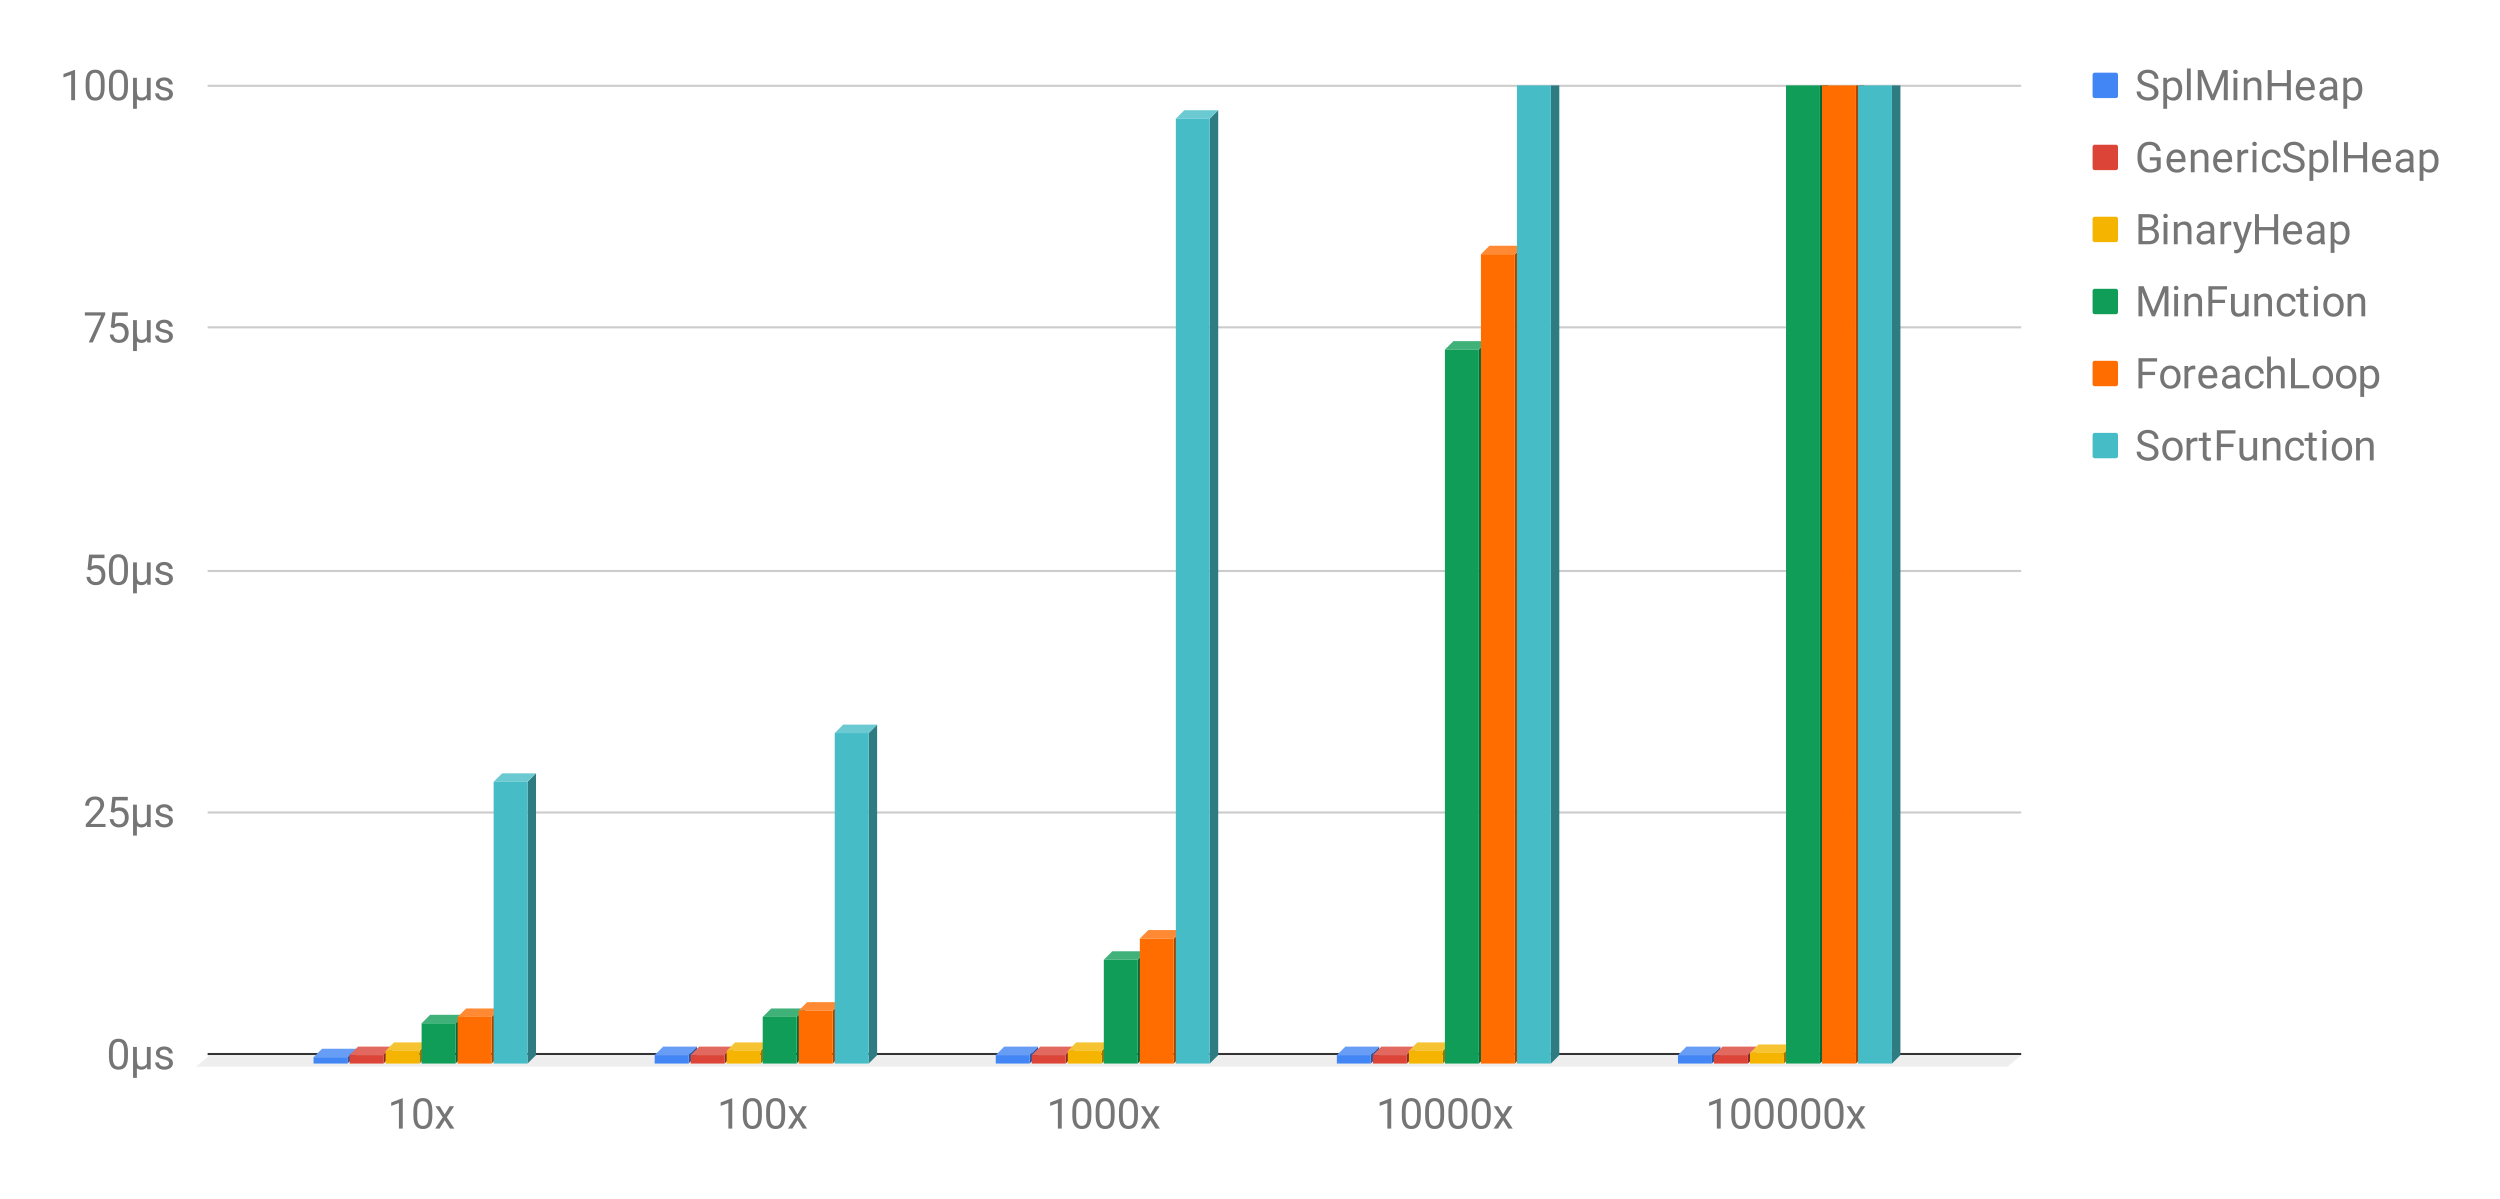 <svg version="1.1" viewBox="0.0 0.0 1180.0 566.0" fill="none" stroke="none" stroke-linecap="square" stroke-miterlimit="10" width="1180" height="566" xmlns:xlink="http://www.w3.org/1999/xlink" xmlns="http://www.w3.org/2000/svg"><path fill="#ffffff" d="M0 0L1180.0 0L1180.0 566.0L0 566.0L0 0Z" fill-rule="nonzero"/><path fill="#ffffff" d="M0 0L1180.0 0L1180.0 566.0L0 566.0L0 0Z" fill-rule="nonzero"/><path stroke="#333333" stroke-width="1.0" stroke-linecap="butt" d="M98.5 497.5L953.5 497.5" fill-rule="nonzero"/><path fill="#eeeeee" d="M92.5 503.5L98.5 498.5L953.5 498.5L947.5 503.5Z" fill-rule="nonzero"/><path stroke="#cccccc" stroke-width="1.0" stroke-linecap="butt" d="M98.5 383.5L953.5 383.5" fill-rule="nonzero"/><path stroke="#cccccc" stroke-width="1.0" stroke-linecap="butt" d="M98.5 269.5L953.5 269.5" fill-rule="nonzero"/><path stroke="#cccccc" stroke-width="1.0" stroke-linecap="butt" d="M98.5 154.5L953.5 154.5" fill-rule="nonzero"/><path stroke="#cccccc" stroke-width="1.0" stroke-linecap="butt" d="M98.5 40.5L953.5 40.5" fill-rule="nonzero"/><clipPath id="id_0"><path d="M92.3 40.3L953.74 40.3L953.74 503.7L92.3 503.7L92.3 40.3Z" clip-rule="nonzero"/></clipPath><path fill="#2b569f" clip-path="url(#id_0)" d="M168.0 495.0L168.0 498.0L164.0 502.0L164.0 499.0Z" fill-rule="nonzero"/><path fill="#689df6" clip-path="url(#id_0)" d="M164.0 499.0L148.0 499.0L152.0 495.0L168.0 495.0Z" fill-rule="nonzero"/><path stroke="#000000" stroke-width="0.0" stroke-linecap="butt" stroke-opacity="0.0" clip-path="url(#id_0)" d="M164.0 502.0L148.0 502.0L148.0 499.0L164.0 499.0Z" fill-rule="nonzero"/><path fill="#4285f4" clip-path="url(#id_0)" d="M164.0 502.0L148.0 502.0L148.0 499.0L164.0 499.0Z" fill-rule="nonzero"/><path fill="#2b569f" clip-path="url(#id_0)" d="M329.0 494.0L329.0 498.0L325.0 502.0L325.0 498.0Z" fill-rule="nonzero"/><path fill="#689df6" clip-path="url(#id_0)" d="M325.0 498.0L309.0 498.0L313.0 494.0L329.0 494.0Z" fill-rule="nonzero"/><path stroke="#000000" stroke-width="0.0" stroke-linecap="butt" stroke-opacity="0.0" clip-path="url(#id_0)" d="M325.0 502.0L309.0 502.0L309.0 498.0L325.0 498.0Z" fill-rule="nonzero"/><path fill="#4285f4" clip-path="url(#id_0)" d="M325.0 502.0L309.0 502.0L309.0 498.0L325.0 498.0Z" fill-rule="nonzero"/><path fill="#2b569f" clip-path="url(#id_0)" d="M490.0 494.0L490.0 498.0L486.0 502.0L486.0 498.0Z" fill-rule="nonzero"/><path fill="#689df6" clip-path="url(#id_0)" d="M486.0 498.0L470.0 498.0L474.0 494.0L490.0 494.0Z" fill-rule="nonzero"/><path stroke="#000000" stroke-width="0.0" stroke-linecap="butt" stroke-opacity="0.0" clip-path="url(#id_0)" d="M486.0 502.0L470.0 502.0L470.0 498.0L486.0 498.0Z" fill-rule="nonzero"/><path fill="#4285f4" clip-path="url(#id_0)" d="M486.0 502.0L470.0 502.0L470.0 498.0L486.0 498.0Z" fill-rule="nonzero"/><path fill="#2b569f" clip-path="url(#id_0)" d="M651.0 494.0L651.0 498.0L647.0 502.0L647.0 498.0Z" fill-rule="nonzero"/><path fill="#689df6" clip-path="url(#id_0)" d="M647.0 498.0L631.0 498.0L635.0 494.0L651.0 494.0Z" fill-rule="nonzero"/><path stroke="#000000" stroke-width="0.0" stroke-linecap="butt" stroke-opacity="0.0" clip-path="url(#id_0)" d="M647.0 502.0L631.0 502.0L631.0 498.0L647.0 498.0Z" fill-rule="nonzero"/><path fill="#4285f4" clip-path="url(#id_0)" d="M647.0 502.0L631.0 502.0L631.0 498.0L647.0 498.0Z" fill-rule="nonzero"/><path fill="#2b569f" clip-path="url(#id_0)" d="M812.0 494.0L812.0 498.0L808.0 502.0L808.0 498.0Z" fill-rule="nonzero"/><path fill="#689df6" clip-path="url(#id_0)" d="M808.0 498.0L792.0 498.0L796.0 494.0L812.0 494.0Z" fill-rule="nonzero"/><path stroke="#000000" stroke-width="0.0" stroke-linecap="butt" stroke-opacity="0.0" clip-path="url(#id_0)" d="M808.0 502.0L792.0 502.0L792.0 498.0L808.0 498.0Z" fill-rule="nonzero"/><path fill="#4285f4" clip-path="url(#id_0)" d="M808.0 502.0L792.0 502.0L792.0 498.0L808.0 498.0Z" fill-rule="nonzero"/><path fill="#8e2c24" clip-path="url(#id_0)" d="M185.0 494.0L185.0 498.0L181.0 502.0L181.0 498.0Z" fill-rule="nonzero"/><path fill="#e2695f" clip-path="url(#id_0)" d="M181.0 498.0L165.0 498.0L169.0 494.0L185.0 494.0Z" fill-rule="nonzero"/><path stroke="#000000" stroke-width="0.0" stroke-linecap="butt" stroke-opacity="0.0" clip-path="url(#id_0)" d="M181.0 502.0L165.0 502.0L165.0 498.0L181.0 498.0Z" fill-rule="nonzero"/><path fill="#db4437" clip-path="url(#id_0)" d="M181.0 502.0L165.0 502.0L165.0 498.0L181.0 498.0Z" fill-rule="nonzero"/><path fill="#8e2c24" clip-path="url(#id_0)" d="M346.0 494.0L346.0 498.0L342.0 502.0L342.0 498.0Z" fill-rule="nonzero"/><path fill="#e2695f" clip-path="url(#id_0)" d="M342.0 498.0L326.0 498.0L330.0 494.0L346.0 494.0Z" fill-rule="nonzero"/><path stroke="#000000" stroke-width="0.0" stroke-linecap="butt" stroke-opacity="0.0" clip-path="url(#id_0)" d="M342.0 502.0L326.0 502.0L326.0 498.0L342.0 498.0Z" fill-rule="nonzero"/><path fill="#db4437" clip-path="url(#id_0)" d="M342.0 502.0L326.0 502.0L326.0 498.0L342.0 498.0Z" fill-rule="nonzero"/><path fill="#8e2c24" clip-path="url(#id_0)" d="M507.0 494.0L507.0 498.0L503.0 502.0L503.0 498.0Z" fill-rule="nonzero"/><path fill="#e2695f" clip-path="url(#id_0)" d="M503.0 498.0L487.0 498.0L491.0 494.0L507.0 494.0Z" fill-rule="nonzero"/><path stroke="#000000" stroke-width="0.0" stroke-linecap="butt" stroke-opacity="0.0" clip-path="url(#id_0)" d="M503.0 502.0L487.0 502.0L487.0 498.0L503.0 498.0Z" fill-rule="nonzero"/><path fill="#db4437" clip-path="url(#id_0)" d="M503.0 502.0L487.0 502.0L487.0 498.0L503.0 498.0Z" fill-rule="nonzero"/><path fill="#8e2c24" clip-path="url(#id_0)" d="M668.0 494.0L668.0 498.0L664.0 502.0L664.0 498.0Z" fill-rule="nonzero"/><path fill="#e2695f" clip-path="url(#id_0)" d="M664.0 498.0L648.0 498.0L652.0 494.0L668.0 494.0Z" fill-rule="nonzero"/><path stroke="#000000" stroke-width="0.0" stroke-linecap="butt" stroke-opacity="0.0" clip-path="url(#id_0)" d="M664.0 502.0L648.0 502.0L648.0 498.0L664.0 498.0Z" fill-rule="nonzero"/><path fill="#db4437" clip-path="url(#id_0)" d="M664.0 502.0L648.0 502.0L648.0 498.0L664.0 498.0Z" fill-rule="nonzero"/><path fill="#8e2c24" clip-path="url(#id_0)" d="M829.0 494.0L829.0 498.0L825.0 502.0L825.0 498.0Z" fill-rule="nonzero"/><path fill="#e2695f" clip-path="url(#id_0)" d="M825.0 498.0L809.0 498.0L813.0 494.0L829.0 494.0Z" fill-rule="nonzero"/><path stroke="#000000" stroke-width="0.0" stroke-linecap="butt" stroke-opacity="0.0" clip-path="url(#id_0)" d="M825.0 502.0L809.0 502.0L809.0 498.0L825.0 498.0Z" fill-rule="nonzero"/><path fill="#db4437" clip-path="url(#id_0)" d="M825.0 502.0L809.0 502.0L809.0 498.0L825.0 498.0Z" fill-rule="nonzero"/><path fill="#9f7500" clip-path="url(#id_0)" d="M202.0 492.0L202.0 498.0L198.0 502.0L198.0 496.0Z" fill-rule="nonzero"/><path fill="#f6c333" clip-path="url(#id_0)" d="M198.0 496.0L182.0 496.0L186.0 492.0L202.0 492.0Z" fill-rule="nonzero"/><path stroke="#000000" stroke-width="0.0" stroke-linecap="butt" stroke-opacity="0.0" clip-path="url(#id_0)" d="M198.0 502.0L182.0 502.0L182.0 496.0L198.0 496.0Z" fill-rule="nonzero"/><path fill="#f4b400" clip-path="url(#id_0)" d="M198.0 502.0L182.0 502.0L182.0 496.0L198.0 496.0Z" fill-rule="nonzero"/><path fill="#9f7500" clip-path="url(#id_0)" d="M363.0 492.0L363.0 498.0L359.0 502.0L359.0 496.0Z" fill-rule="nonzero"/><path fill="#f6c333" clip-path="url(#id_0)" d="M359.0 496.0L343.0 496.0L347.0 492.0L363.0 492.0Z" fill-rule="nonzero"/><path stroke="#000000" stroke-width="0.0" stroke-linecap="butt" stroke-opacity="0.0" clip-path="url(#id_0)" d="M359.0 502.0L343.0 502.0L343.0 496.0L359.0 496.0Z" fill-rule="nonzero"/><path fill="#f4b400" clip-path="url(#id_0)" d="M359.0 502.0L343.0 502.0L343.0 496.0L359.0 496.0Z" fill-rule="nonzero"/><path fill="#9f7500" clip-path="url(#id_0)" d="M524.0 492.0L524.0 498.0L520.0 502.0L520.0 496.0Z" fill-rule="nonzero"/><path fill="#f6c333" clip-path="url(#id_0)" d="M520.0 496.0L504.0 496.0L508.0 492.0L524.0 492.0Z" fill-rule="nonzero"/><path stroke="#000000" stroke-width="0.0" stroke-linecap="butt" stroke-opacity="0.0" clip-path="url(#id_0)" d="M520.0 502.0L504.0 502.0L504.0 496.0L520.0 496.0Z" fill-rule="nonzero"/><path fill="#f4b400" clip-path="url(#id_0)" d="M520.0 502.0L504.0 502.0L504.0 496.0L520.0 496.0Z" fill-rule="nonzero"/><path fill="#9f7500" clip-path="url(#id_0)" d="M685.0 492.0L685.0 498.0L681.0 502.0L681.0 496.0Z" fill-rule="nonzero"/><path fill="#f6c333" clip-path="url(#id_0)" d="M681.0 496.0L665.0 496.0L669.0 492.0L685.0 492.0Z" fill-rule="nonzero"/><path stroke="#000000" stroke-width="0.0" stroke-linecap="butt" stroke-opacity="0.0" clip-path="url(#id_0)" d="M681.0 502.0L665.0 502.0L665.0 496.0L681.0 496.0Z" fill-rule="nonzero"/><path fill="#f4b400" clip-path="url(#id_0)" d="M681.0 502.0L665.0 502.0L665.0 496.0L681.0 496.0Z" fill-rule="nonzero"/><path fill="#9f7500" clip-path="url(#id_0)" d="M846.0 493.0L846.0 498.0L842.0 502.0L842.0 497.0Z" fill-rule="nonzero"/><path fill="#f6c333" clip-path="url(#id_0)" d="M842.0 497.0L826.0 497.0L830.0 493.0L846.0 493.0Z" fill-rule="nonzero"/><path stroke="#000000" stroke-width="0.0" stroke-linecap="butt" stroke-opacity="0.0" clip-path="url(#id_0)" d="M842.0 502.0L826.0 502.0L826.0 497.0L842.0 497.0Z" fill-rule="nonzero"/><path fill="#f4b400" clip-path="url(#id_0)" d="M842.0 502.0L826.0 502.0L826.0 497.0L842.0 497.0Z" fill-rule="nonzero"/><path fill="#0a6639" clip-path="url(#id_0)" d="M219.0 479.0L219.0 498.0L215.0 502.0L215.0 483.0Z" fill-rule="nonzero"/><path fill="#3fb179" clip-path="url(#id_0)" d="M215.0 483.0L199.0 483.0L203.0 479.0L219.0 479.0Z" fill-rule="nonzero"/><path stroke="#000000" stroke-width="0.0" stroke-linecap="butt" stroke-opacity="0.0" clip-path="url(#id_0)" d="M215.0 502.0L199.0 502.0L199.0 483.0L215.0 483.0Z" fill-rule="nonzero"/><path fill="#0f9d58" clip-path="url(#id_0)" d="M215.0 502.0L199.0 502.0L199.0 483.0L215.0 483.0Z" fill-rule="nonzero"/><path fill="#0a6639" clip-path="url(#id_0)" d="M380.0 476.0L380.0 498.0L376.0 502.0L376.0 480.0Z" fill-rule="nonzero"/><path fill="#3fb179" clip-path="url(#id_0)" d="M376.0 480.0L360.0 480.0L364.0 476.0L380.0 476.0Z" fill-rule="nonzero"/><path stroke="#000000" stroke-width="0.0" stroke-linecap="butt" stroke-opacity="0.0" clip-path="url(#id_0)" d="M376.0 502.0L360.0 502.0L360.0 480.0L376.0 480.0Z" fill-rule="nonzero"/><path fill="#0f9d58" clip-path="url(#id_0)" d="M376.0 502.0L360.0 502.0L360.0 480.0L376.0 480.0Z" fill-rule="nonzero"/><path fill="#0a6639" clip-path="url(#id_0)" d="M541.0 449.0L541.0 498.0L537.0 502.0L537.0 453.0Z" fill-rule="nonzero"/><path fill="#3fb179" clip-path="url(#id_0)" d="M537.0 453.0L521.0 453.0L525.0 449.0L541.0 449.0Z" fill-rule="nonzero"/><path stroke="#000000" stroke-width="0.0" stroke-linecap="butt" stroke-opacity="0.0" clip-path="url(#id_0)" d="M537.0 502.0L521.0 502.0L521.0 453.0L537.0 453.0Z" fill-rule="nonzero"/><path fill="#0f9d58" clip-path="url(#id_0)" d="M537.0 502.0L521.0 502.0L521.0 453.0L537.0 453.0Z" fill-rule="nonzero"/><path fill="#0a6639" clip-path="url(#id_0)" d="M702.0 161.0L702.0 498.0L698.0 502.0L698.0 165.0Z" fill-rule="nonzero"/><path fill="#3fb179" clip-path="url(#id_0)" d="M698.0 165.0L682.0 165.0L686.0 161.0L702.0 161.0Z" fill-rule="nonzero"/><path stroke="#000000" stroke-width="0.0" stroke-linecap="butt" stroke-opacity="0.0" clip-path="url(#id_0)" d="M698.0 502.0L682.0 502.0L682.0 165.0L698.0 165.0Z" fill-rule="nonzero"/><path fill="#0f9d58" clip-path="url(#id_0)" d="M698.0 502.0L682.0 502.0L682.0 165.0L698.0 165.0Z" fill-rule="nonzero"/><path fill="#0a6639" clip-path="url(#id_0)" d="M863.0 -2867.0L863.0 498.0L859.0 502.0L859.0 -2863.0Z" fill-rule="nonzero"/><path fill="#3fb179" clip-path="url(#id_0)" d="M859.0 -2863.0L843.0 -2863.0L847.0 -2867.0L863.0 -2867.0Z" fill-rule="nonzero"/><path stroke="#000000" stroke-width="0.0" stroke-linecap="butt" stroke-opacity="0.0" clip-path="url(#id_0)" d="M859.0 502.0L843.0 502.0L843.0 -2863.0L859.0 -2863.0Z" fill-rule="nonzero"/><path fill="#0f9d58" clip-path="url(#id_0)" d="M859.0 502.0L843.0 502.0L843.0 -2863.0L859.0 -2863.0Z" fill-rule="nonzero"/><path fill="#a64700" clip-path="url(#id_0)" d="M236.0 476.0L236.0 498.0L232.0 502.0L232.0 480.0Z" fill-rule="nonzero"/><path fill="#ff8a33" clip-path="url(#id_0)" d="M232.0 480.0L216.0 480.0L220.0 476.0L236.0 476.0Z" fill-rule="nonzero"/><path stroke="#000000" stroke-width="0.0" stroke-linecap="butt" stroke-opacity="0.0" clip-path="url(#id_0)" d="M232.0 502.0L216.0 502.0L216.0 480.0L232.0 480.0Z" fill-rule="nonzero"/><path fill="#ff6d00" clip-path="url(#id_0)" d="M232.0 502.0L216.0 502.0L216.0 480.0L232.0 480.0Z" fill-rule="nonzero"/><path fill="#a64700" clip-path="url(#id_0)" d="M397.0 473.0L397.0 498.0L393.0 502.0L393.0 477.0Z" fill-rule="nonzero"/><path fill="#ff8a33" clip-path="url(#id_0)" d="M393.0 477.0L377.0 477.0L381.0 473.0L397.0 473.0Z" fill-rule="nonzero"/><path stroke="#000000" stroke-width="0.0" stroke-linecap="butt" stroke-opacity="0.0" clip-path="url(#id_0)" d="M393.0 502.0L377.0 502.0L377.0 477.0L393.0 477.0Z" fill-rule="nonzero"/><path fill="#ff6d00" clip-path="url(#id_0)" d="M393.0 502.0L377.0 502.0L377.0 477.0L393.0 477.0Z" fill-rule="nonzero"/><path fill="#a64700" clip-path="url(#id_0)" d="M558.0 439.0L558.0 498.0L554.0 502.0L554.0 443.0Z" fill-rule="nonzero"/><path fill="#ff8a33" clip-path="url(#id_0)" d="M554.0 443.0L538.0 443.0L542.0 439.0L558.0 439.0Z" fill-rule="nonzero"/><path stroke="#000000" stroke-width="0.0" stroke-linecap="butt" stroke-opacity="0.0" clip-path="url(#id_0)" d="M554.0 502.0L538.0 502.0L538.0 443.0L554.0 443.0Z" fill-rule="nonzero"/><path fill="#ff6d00" clip-path="url(#id_0)" d="M554.0 502.0L538.0 502.0L538.0 443.0L554.0 443.0Z" fill-rule="nonzero"/><path fill="#a64700" clip-path="url(#id_0)" d="M719.0 116.0L719.0 498.0L715.0 502.0L715.0 120.0Z" fill-rule="nonzero"/><path fill="#ff8a33" clip-path="url(#id_0)" d="M715.0 120.0L699.0 120.0L703.0 116.0L719.0 116.0Z" fill-rule="nonzero"/><path stroke="#000000" stroke-width="0.0" stroke-linecap="butt" stroke-opacity="0.0" clip-path="url(#id_0)" d="M715.0 502.0L699.0 502.0L699.0 120.0L715.0 120.0Z" fill-rule="nonzero"/><path fill="#ff6d00" clip-path="url(#id_0)" d="M715.0 502.0L699.0 502.0L699.0 120.0L715.0 120.0Z" fill-rule="nonzero"/><path fill="#a64700" clip-path="url(#id_0)" d="M880.0 -3281.0L880.0 498.0L876.0 502.0L876.0 -3277.0Z" fill-rule="nonzero"/><path fill="#ff8a33" clip-path="url(#id_0)" d="M876.0 -3277.0L860.0 -3277.0L864.0 -3281.0L880.0 -3281.0Z" fill-rule="nonzero"/><path stroke="#000000" stroke-width="0.0" stroke-linecap="butt" stroke-opacity="0.0" clip-path="url(#id_0)" d="M876.0 502.0L860.0 502.0L860.0 -3277.0L876.0 -3277.0Z" fill-rule="nonzero"/><path fill="#ff6d00" clip-path="url(#id_0)" d="M876.0 502.0L860.0 502.0L860.0 -3277.0L876.0 -3277.0Z" fill-rule="nonzero"/><path fill="#2e7b81" clip-path="url(#id_0)" d="M253.0 365.0L253.0 498.0L249.0 502.0L249.0 369.0Z" fill-rule="nonzero"/><path fill="#6bcad1" clip-path="url(#id_0)" d="M249.0 369.0L233.0 369.0L237.0 365.0L253.0 365.0Z" fill-rule="nonzero"/><path stroke="#000000" stroke-width="0.0" stroke-linecap="butt" stroke-opacity="0.0" clip-path="url(#id_0)" d="M249.0 502.0L233.0 502.0L233.0 369.0L249.0 369.0Z" fill-rule="nonzero"/><path fill="#46bdc6" clip-path="url(#id_0)" d="M249.0 502.0L233.0 502.0L233.0 369.0L249.0 369.0Z" fill-rule="nonzero"/><path fill="#2e7b81" clip-path="url(#id_0)" d="M414.0 342.0L414.0 498.0L410.0 502.0L410.0 346.0Z" fill-rule="nonzero"/><path fill="#6bcad1" clip-path="url(#id_0)" d="M410.0 346.0L394.0 346.0L398.0 342.0L414.0 342.0Z" fill-rule="nonzero"/><path stroke="#000000" stroke-width="0.0" stroke-linecap="butt" stroke-opacity="0.0" clip-path="url(#id_0)" d="M410.0 502.0L394.0 502.0L394.0 346.0L410.0 346.0Z" fill-rule="nonzero"/><path fill="#46bdc6" clip-path="url(#id_0)" d="M410.0 502.0L394.0 502.0L394.0 346.0L410.0 346.0Z" fill-rule="nonzero"/><path fill="#2e7b81" clip-path="url(#id_0)" d="M575.0 52.0L575.0 498.0L571.0 502.0L571.0 56.0Z" fill-rule="nonzero"/><path fill="#6bcad1" clip-path="url(#id_0)" d="M571.0 56.0L555.0 56.0L559.0 52.0L575.0 52.0Z" fill-rule="nonzero"/><path stroke="#000000" stroke-width="0.0" stroke-linecap="butt" stroke-opacity="0.0" clip-path="url(#id_0)" d="M571.0 502.0L555.0 502.0L555.0 56.0L571.0 56.0Z" fill-rule="nonzero"/><path fill="#46bdc6" clip-path="url(#id_0)" d="M571.0 502.0L555.0 502.0L555.0 56.0L571.0 56.0Z" fill-rule="nonzero"/><path fill="#2e7b81" clip-path="url(#id_0)" d="M736.0 -3814.0L736.0 498.0L732.0 502.0L732.0 -3810.0Z" fill-rule="nonzero"/><path fill="#6bcad1" clip-path="url(#id_0)" d="M732.0 -3810.0L716.0 -3810.0L720.0 -3814.0L736.0 -3814.0Z" fill-rule="nonzero"/><path stroke="#000000" stroke-width="0.0" stroke-linecap="butt" stroke-opacity="0.0" clip-path="url(#id_0)" d="M732.0 502.0L716.0 502.0L716.0 -3810.0L732.0 -3810.0Z" fill-rule="nonzero"/><path fill="#46bdc6" clip-path="url(#id_0)" d="M732.0 502.0L716.0 502.0L716.0 -3810.0L732.0 -3810.0Z" fill-rule="nonzero"/><path fill="#2e7b81" clip-path="url(#id_0)" d="M897.0 -44819.0L897.0 498.0L893.0 502.0L893.0 -44815.0Z" fill-rule="nonzero"/><path fill="#6bcad1" clip-path="url(#id_0)" d="M893.0 -44815.0L877.0 -44815.0L881.0 -44819.0L897.0 -44819.0Z" fill-rule="nonzero"/><path stroke="#000000" stroke-width="0.0" stroke-linecap="butt" stroke-opacity="0.0" clip-path="url(#id_0)" d="M893.0 502.0L877.0 502.0L877.0 -44815.0L893.0 -44815.0Z" fill-rule="nonzero"/><path fill="#46bdc6" clip-path="url(#id_0)" d="M893.0 502.0L877.0 502.0L877.0 -44815.0L893.0 -44815.0Z" fill-rule="nonzero"/><path fill="#757575" d="M60.394 498.637Q60.394 501.809 59.316 503.356Q58.237 504.903 55.925 504.903Q53.644 504.903 52.55 503.387Q51.456 501.872 51.425 498.872L51.425 496.466Q51.425 493.325 52.503 491.809Q53.597 490.278 55.909 490.278Q58.206 490.278 59.284 491.762Q60.362 493.231 60.394 496.294L60.394 498.637ZM58.597 496.169Q58.597 493.872 57.941 492.825Q57.3 491.762 55.909 491.762Q54.519 491.762 53.878 492.809Q53.253 493.856 53.237 496.028L53.237 498.919Q53.237 501.216 53.894 502.325Q54.566 503.419 55.925 503.419Q57.269 503.419 57.909 502.387Q58.566 501.356 58.597 499.122L58.597 496.169ZM64.612 494.137L64.612 500.309Q64.628 501.903 65.128 502.669Q65.628 503.434 66.753 503.434Q68.706 503.434 69.316 501.95L69.316 494.137L71.128 494.137L71.128 504.7L69.487 504.7L69.409 503.575Q68.503 504.903 66.831 504.903Q65.409 504.903 64.612 504.184L64.612 508.762L62.8 508.762L62.8 494.137L64.612 494.137ZM79.816 501.903Q79.816 501.169 79.269 500.762Q78.722 500.356 77.347 500.059Q75.972 499.762 75.159 499.356Q74.362 498.95 73.972 498.387Q73.597 497.809 73.597 497.028Q73.597 495.731 74.691 494.841Q75.784 493.934 77.503 493.934Q79.3 493.934 80.409 494.872Q81.534 495.794 81.534 497.231L79.706 497.231Q79.706 496.497 79.081 495.966Q78.456 495.419 77.503 495.419Q76.503 495.419 75.941 495.856Q75.394 496.278 75.394 496.981Q75.394 497.622 75.909 497.966Q76.425 498.294 77.784 498.606Q79.144 498.903 79.972 499.325Q80.816 499.731 81.222 500.325Q81.628 500.919 81.628 501.762Q81.628 503.184 80.487 504.044Q79.362 504.903 77.55 504.903Q76.284 504.903 75.3 504.45Q74.331 503.997 73.769 503.2Q73.222 502.387 73.222 501.45L75.034 501.45Q75.081 502.356 75.753 502.887Q76.441 503.419 77.55 503.419Q78.581 503.419 79.191 503.012Q79.816 502.591 79.816 501.903Z" fill-rule="nonzero"/><path fill="#757575" d="M49.8 390.35L40.487 390.35L40.487 389.053L45.409 383.584Q46.503 382.334 46.909 381.569Q47.331 380.788 47.331 379.959Q47.331 378.85 46.659 378.131Q45.987 377.413 44.862 377.413Q43.503 377.413 42.753 378.194Q42.019 378.959 42.019 380.319L40.206 380.319Q40.206 378.35 41.472 377.147Q42.737 375.928 44.862 375.928Q46.847 375.928 47.987 376.975Q49.144 378.022 49.144 379.741Q49.144 381.85 46.472 384.741L42.659 388.881L49.8 388.881L49.8 390.35ZM52.316 383.225L53.034 376.131L60.316 376.131L60.316 377.803L54.566 377.803L54.144 381.678Q55.191 381.069 56.519 381.069Q58.456 381.069 59.597 382.35Q60.737 383.631 60.737 385.819Q60.737 388.022 59.55 389.288Q58.362 390.553 56.237 390.553Q54.347 390.553 53.159 389.506Q51.972 388.459 51.8 386.616L53.519 386.616Q53.675 387.834 54.378 388.459Q55.081 389.069 56.237 389.069Q57.503 389.069 58.222 388.209Q58.941 387.35 58.941 385.834Q58.941 384.413 58.159 383.553Q57.378 382.678 56.097 382.678Q54.909 382.678 54.237 383.194L53.753 383.584L52.316 383.225ZM64.612 379.788L64.612 385.959Q64.628 387.553 65.128 388.319Q65.628 389.084 66.753 389.084Q68.706 389.084 69.316 387.6L69.316 379.788L71.128 379.788L71.128 390.35L69.487 390.35L69.409 389.225Q68.503 390.553 66.831 390.553Q65.409 390.553 64.612 389.834L64.612 394.413L62.8 394.413L62.8 379.788L64.612 379.788ZM79.816 387.553Q79.816 386.819 79.269 386.413Q78.722 386.006 77.347 385.709Q75.972 385.413 75.159 385.006Q74.362 384.6 73.972 384.038Q73.597 383.459 73.597 382.678Q73.597 381.381 74.691 380.491Q75.784 379.584 77.503 379.584Q79.3 379.584 80.409 380.522Q81.534 381.444 81.534 382.881L79.706 382.881Q79.706 382.147 79.081 381.616Q78.456 381.069 77.503 381.069Q76.503 381.069 75.941 381.506Q75.394 381.928 75.394 382.631Q75.394 383.272 75.909 383.616Q76.425 383.944 77.784 384.256Q79.144 384.553 79.972 384.975Q80.816 385.381 81.222 385.975Q81.628 386.569 81.628 387.413Q81.628 388.834 80.487 389.694Q79.362 390.553 77.55 390.553Q76.284 390.553 75.3 390.1Q74.331 389.647 73.769 388.85Q73.222 388.038 73.222 387.1L75.034 387.1Q75.081 388.006 75.753 388.538Q76.441 389.069 77.55 389.069Q78.581 389.069 79.191 388.663Q79.816 388.241 79.816 387.553Z" fill-rule="nonzero"/><path fill="#757575" d="M41.316 268.875L42.034 261.781L49.316 261.781L49.316 263.453L43.566 263.453L43.144 267.328Q44.191 266.719 45.519 266.719Q47.456 266.719 48.597 268.0Q49.737 269.281 49.737 271.469Q49.737 273.672 48.55 274.938Q47.362 276.203 45.237 276.203Q43.347 276.203 42.159 275.156Q40.972 274.109 40.8 272.266L42.519 272.266Q42.675 273.484 43.378 274.109Q44.081 274.719 45.237 274.719Q46.503 274.719 47.222 273.859Q47.941 273.0 47.941 271.484Q47.941 270.062 47.159 269.203Q46.378 268.328 45.097 268.328Q43.909 268.328 43.237 268.844L42.753 269.234L41.316 268.875ZM60.394 269.938Q60.394 273.109 59.316 274.656Q58.237 276.203 55.925 276.203Q53.644 276.203 52.55 274.688Q51.456 273.172 51.425 270.172L51.425 267.766Q51.425 264.625 52.503 263.109Q53.597 261.578 55.909 261.578Q58.206 261.578 59.284 263.062Q60.362 264.531 60.394 267.594L60.394 269.938ZM58.597 267.469Q58.597 265.172 57.941 264.125Q57.3 263.062 55.909 263.062Q54.519 263.062 53.878 264.109Q53.253 265.156 53.237 267.328L53.237 270.219Q53.237 272.516 53.894 273.625Q54.566 274.719 55.925 274.719Q57.269 274.719 57.909 273.688Q58.566 272.656 58.597 270.422L58.597 267.469ZM64.612 265.438L64.612 271.609Q64.628 273.203 65.128 273.969Q65.628 274.734 66.753 274.734Q68.706 274.734 69.316 273.25L69.316 265.438L71.128 265.438L71.128 276.0L69.487 276.0L69.409 274.875Q68.503 276.203 66.831 276.203Q65.409 276.203 64.612 275.484L64.612 280.062L62.8 280.062L62.8 265.438L64.612 265.438ZM79.816 273.203Q79.816 272.469 79.269 272.062Q78.722 271.656 77.347 271.359Q75.972 271.062 75.159 270.656Q74.362 270.25 73.972 269.688Q73.597 269.109 73.597 268.328Q73.597 267.031 74.691 266.141Q75.784 265.234 77.503 265.234Q79.3 265.234 80.409 266.172Q81.534 267.094 81.534 268.531L79.706 268.531Q79.706 267.797 79.081 267.266Q78.456 266.719 77.503 266.719Q76.503 266.719 75.941 267.156Q75.394 267.578 75.394 268.281Q75.394 268.922 75.909 269.266Q76.425 269.594 77.784 269.906Q79.144 270.203 79.972 270.625Q80.816 271.031 81.222 271.625Q81.628 272.219 81.628 273.062Q81.628 274.484 80.487 275.344Q79.362 276.203 77.55 276.203Q76.284 276.203 75.3 275.75Q74.331 275.297 73.769 274.5Q73.222 273.688 73.222 272.75L75.034 272.75Q75.081 273.656 75.753 274.188Q76.441 274.719 77.55 274.719Q78.581 274.719 79.191 274.312Q79.816 273.891 79.816 273.203Z" fill-rule="nonzero"/><path fill="#757575" d="M49.659 148.447L43.769 161.65L41.878 161.65L47.753 148.916L40.05 148.916L40.05 147.431L49.659 147.431L49.659 148.447ZM52.316 154.525L53.034 147.431L60.316 147.431L60.316 149.103L54.566 149.103L54.144 152.978Q55.191 152.369 56.519 152.369Q58.456 152.369 59.597 153.65Q60.737 154.931 60.737 157.119Q60.737 159.322 59.55 160.588Q58.362 161.853 56.237 161.853Q54.347 161.853 53.159 160.806Q51.972 159.759 51.8 157.916L53.519 157.916Q53.675 159.134 54.378 159.759Q55.081 160.369 56.237 160.369Q57.503 160.369 58.222 159.509Q58.941 158.65 58.941 157.134Q58.941 155.713 58.159 154.853Q57.378 153.978 56.097 153.978Q54.909 153.978 54.237 154.494L53.753 154.884L52.316 154.525ZM64.612 151.088L64.612 157.259Q64.628 158.853 65.128 159.619Q65.628 160.384 66.753 160.384Q68.706 160.384 69.316 158.9L69.316 151.088L71.128 151.088L71.128 161.65L69.487 161.65L69.409 160.525Q68.503 161.853 66.831 161.853Q65.409 161.853 64.612 161.134L64.612 165.713L62.8 165.713L62.8 151.088L64.612 151.088ZM79.816 158.853Q79.816 158.119 79.269 157.713Q78.722 157.306 77.347 157.009Q75.972 156.713 75.159 156.306Q74.362 155.9 73.972 155.338Q73.597 154.759 73.597 153.978Q73.597 152.681 74.691 151.791Q75.784 150.884 77.503 150.884Q79.3 150.884 80.409 151.822Q81.534 152.744 81.534 154.181L79.706 154.181Q79.706 153.447 79.081 152.916Q78.456 152.369 77.503 152.369Q76.503 152.369 75.941 152.806Q75.394 153.228 75.394 153.931Q75.394 154.572 75.909 154.916Q76.425 155.244 77.784 155.556Q79.144 155.853 79.972 156.275Q80.816 156.681 81.222 157.275Q81.628 157.869 81.628 158.713Q81.628 160.134 80.487 160.994Q79.362 161.853 77.55 161.853Q76.284 161.853 75.3 161.4Q74.331 160.947 73.769 160.15Q73.222 159.338 73.222 158.4L75.034 158.4Q75.081 159.306 75.753 159.838Q76.441 160.369 77.55 160.369Q78.581 160.369 79.191 159.963Q79.816 159.541 79.816 158.853Z" fill-rule="nonzero"/><path fill="#757575" d="M35.425 47.3L33.597 47.3L33.597 35.253L29.956 36.597L29.956 34.956L35.144 33.019L35.425 33.019L35.425 47.3ZM49.394 41.237Q49.394 44.409 48.316 45.956Q47.237 47.503 44.925 47.503Q42.644 47.503 41.55 45.987Q40.456 44.472 40.425 41.472L40.425 39.066Q40.425 35.925 41.503 34.409Q42.597 32.878 44.909 32.878Q47.206 32.878 48.284 34.362Q49.362 35.831 49.394 38.894L49.394 41.237ZM47.597 38.769Q47.597 36.472 46.941 35.425Q46.3 34.362 44.909 34.362Q43.519 34.362 42.878 35.409Q42.253 36.456 42.237 38.628L42.237 41.519Q42.237 43.816 42.894 44.925Q43.566 46.019 44.925 46.019Q46.269 46.019 46.909 44.987Q47.566 43.956 47.597 41.722L47.597 38.769ZM60.394 41.237Q60.394 44.409 59.316 45.956Q58.237 47.503 55.925 47.503Q53.644 47.503 52.55 45.987Q51.456 44.472 51.425 41.472L51.425 39.066Q51.425 35.925 52.503 34.409Q53.597 32.878 55.909 32.878Q58.206 32.878 59.284 34.362Q60.362 35.831 60.394 38.894L60.394 41.237ZM58.597 38.769Q58.597 36.472 57.941 35.425Q57.3 34.362 55.909 34.362Q54.519 34.362 53.878 35.409Q53.253 36.456 53.237 38.628L53.237 41.519Q53.237 43.816 53.894 44.925Q54.566 46.019 55.925 46.019Q57.269 46.019 57.909 44.987Q58.566 43.956 58.597 41.722L58.597 38.769ZM64.612 36.737L64.612 42.909Q64.628 44.503 65.128 45.269Q65.628 46.034 66.753 46.034Q68.706 46.034 69.316 44.55L69.316 36.737L71.128 36.737L71.128 47.3L69.487 47.3L69.409 46.175Q68.503 47.503 66.831 47.503Q65.409 47.503 64.612 46.784L64.612 51.362L62.8 51.362L62.8 36.737L64.612 36.737ZM79.816 44.503Q79.816 43.769 79.269 43.362Q78.722 42.956 77.347 42.659Q75.972 42.362 75.159 41.956Q74.362 41.55 73.972 40.987Q73.597 40.409 73.597 39.628Q73.597 38.331 74.691 37.441Q75.784 36.534 77.503 36.534Q79.3 36.534 80.409 37.472Q81.534 38.394 81.534 39.831L79.706 39.831Q79.706 39.097 79.081 38.566Q78.456 38.019 77.503 38.019Q76.503 38.019 75.941 38.456Q75.394 38.878 75.394 39.581Q75.394 40.222 75.909 40.566Q76.425 40.894 77.784 41.206Q79.144 41.503 79.972 41.925Q80.816 42.331 81.222 42.925Q81.628 43.519 81.628 44.362Q81.628 45.784 80.487 46.644Q79.362 47.503 77.55 47.503Q76.284 47.503 75.3 47.05Q74.331 46.597 73.769 45.8Q73.222 44.987 73.222 44.05L75.034 44.05Q75.081 44.956 75.753 45.487Q76.441 46.019 77.55 46.019Q78.581 46.019 79.191 45.612Q79.816 45.191 79.816 44.503Z" fill-rule="nonzero"/><path fill="#757575" d="M190.111 532.7L188.283 532.7L188.283 520.653L184.643 521.997L184.643 520.356L189.83 518.419L190.111 518.419L190.111 532.7ZM204.08 526.638Q204.08 529.809 203.002 531.356Q201.924 532.903 199.611 532.903Q197.33 532.903 196.236 531.388Q195.143 529.872 195.111 526.872L195.111 524.466Q195.111 521.325 196.189 519.809Q197.283 518.278 199.596 518.278Q201.893 518.278 202.971 519.763Q204.049 521.231 204.08 524.294L204.08 526.638ZM202.283 524.169Q202.283 521.872 201.627 520.825Q200.986 519.763 199.596 519.763Q198.205 519.763 197.564 520.809Q196.939 521.856 196.924 524.028L196.924 526.919Q196.924 529.216 197.58 530.325Q198.252 531.419 199.611 531.419Q200.955 531.419 201.596 530.388Q202.252 529.356 202.283 527.122L202.283 524.169ZM209.893 525.997L212.236 522.138L214.346 522.138L210.893 527.356L214.455 532.7L212.377 532.7L209.924 528.747L207.486 532.7L205.393 532.7L208.955 527.356L205.502 522.138L207.58 522.138L209.893 525.997Z" fill-rule="nonzero"/><path fill="#757575" d="M345.628 532.7L343.8 532.7L343.8 520.653L340.159 521.997L340.159 520.356L345.347 518.419L345.628 518.419L345.628 532.7ZM359.597 526.638Q359.597 529.809 358.519 531.356Q357.441 532.903 355.128 532.903Q352.847 532.903 351.753 531.388Q350.659 529.872 350.628 526.872L350.628 524.466Q350.628 521.325 351.706 519.809Q352.8 518.278 355.113 518.278Q357.409 518.278 358.488 519.763Q359.566 521.231 359.597 524.294L359.597 526.638ZM357.8 524.169Q357.8 521.872 357.144 520.825Q356.503 519.763 355.113 519.763Q353.722 519.763 353.081 520.809Q352.456 521.856 352.441 524.028L352.441 526.919Q352.441 529.216 353.097 530.325Q353.769 531.419 355.128 531.419Q356.472 531.419 357.113 530.388Q357.769 529.356 357.8 527.122L357.8 524.169ZM370.597 526.638Q370.597 529.809 369.519 531.356Q368.441 532.903 366.128 532.903Q363.847 532.903 362.753 531.388Q361.659 529.872 361.628 526.872L361.628 524.466Q361.628 521.325 362.706 519.809Q363.8 518.278 366.113 518.278Q368.409 518.278 369.488 519.763Q370.566 521.231 370.597 524.294L370.597 526.638ZM368.8 524.169Q368.8 521.872 368.144 520.825Q367.503 519.763 366.113 519.763Q364.722 519.763 364.081 520.809Q363.456 521.856 363.441 524.028L363.441 526.919Q363.441 529.216 364.097 530.325Q364.769 531.419 366.128 531.419Q367.472 531.419 368.113 530.388Q368.769 529.356 368.8 527.122L368.8 524.169ZM376.409 525.997L378.753 522.138L380.863 522.138L377.409 527.356L380.972 532.7L378.894 532.7L376.441 528.747L374.003 532.7L371.909 532.7L375.472 527.356L372.019 522.138L374.097 522.138L376.409 525.997Z" fill-rule="nonzero"/><path fill="#757575" d="M501.145 532.7L499.317 532.7L499.317 520.653L495.676 521.997L495.676 520.356L500.864 518.419L501.145 518.419L501.145 532.7ZM515.114 526.638Q515.114 529.809 514.036 531.356Q512.957 532.903 510.645 532.903Q508.364 532.903 507.27 531.388Q506.176 529.872 506.145 526.872L506.145 524.466Q506.145 521.325 507.223 519.809Q508.317 518.278 510.629 518.278Q512.926 518.278 514.004 519.763Q515.082 521.231 515.114 524.294L515.114 526.638ZM513.317 524.169Q513.317 521.872 512.661 520.825Q512.02 519.763 510.629 519.763Q509.239 519.763 508.598 520.809Q507.973 521.856 507.957 524.028L507.957 526.919Q507.957 529.216 508.614 530.325Q509.286 531.419 510.645 531.419Q511.989 531.419 512.629 530.388Q513.286 529.356 513.317 527.122L513.317 524.169ZM526.114 526.638Q526.114 529.809 525.036 531.356Q523.957 532.903 521.645 532.903Q519.364 532.903 518.27 531.388Q517.176 529.872 517.145 526.872L517.145 524.466Q517.145 521.325 518.223 519.809Q519.317 518.278 521.629 518.278Q523.926 518.278 525.004 519.763Q526.082 521.231 526.114 524.294L526.114 526.638ZM524.317 524.169Q524.317 521.872 523.661 520.825Q523.02 519.763 521.629 519.763Q520.239 519.763 519.598 520.809Q518.973 521.856 518.957 524.028L518.957 526.919Q518.957 529.216 519.614 530.325Q520.286 531.419 521.645 531.419Q522.989 531.419 523.629 530.388Q524.286 529.356 524.317 527.122L524.317 524.169ZM537.114 526.638Q537.114 529.809 536.036 531.356Q534.957 532.903 532.645 532.903Q530.364 532.903 529.27 531.388Q528.176 529.872 528.145 526.872L528.145 524.466Q528.145 521.325 529.223 519.809Q530.317 518.278 532.629 518.278Q534.926 518.278 536.004 519.763Q537.082 521.231 537.114 524.294L537.114 526.638ZM535.317 524.169Q535.317 521.872 534.661 520.825Q534.02 519.763 532.629 519.763Q531.239 519.763 530.598 520.809Q529.973 521.856 529.957 524.028L529.957 526.919Q529.957 529.216 530.614 530.325Q531.286 531.419 532.645 531.419Q533.989 531.419 534.629 530.388Q535.286 529.356 535.317 527.122L535.317 524.169ZM542.926 525.997L545.27 522.138L547.379 522.138L543.926 527.356L547.489 532.7L545.411 532.7L542.957 528.747L540.52 532.7L538.426 532.7L541.989 527.356L538.536 522.138L540.614 522.138L542.926 525.997Z" fill-rule="nonzero"/><path fill="#757575" d="M656.662 532.7L654.834 532.7L654.834 520.653L651.193 521.997L651.193 520.356L656.381 518.419L656.662 518.419L656.662 532.7ZM670.631 526.638Q670.631 529.809 669.552 531.356Q668.474 532.903 666.162 532.903Q663.881 532.903 662.787 531.388Q661.693 529.872 661.662 526.872L661.662 524.466Q661.662 521.325 662.74 519.809Q663.834 518.278 666.146 518.278Q668.443 518.278 669.521 519.763Q670.599 521.231 670.631 524.294L670.631 526.638ZM668.834 524.169Q668.834 521.872 668.177 520.825Q667.537 519.763 666.146 519.763Q664.756 519.763 664.115 520.809Q663.49 521.856 663.474 524.028L663.474 526.919Q663.474 529.216 664.131 530.325Q664.802 531.419 666.162 531.419Q667.506 531.419 668.146 530.388Q668.802 529.356 668.834 527.122L668.834 524.169ZM681.631 526.638Q681.631 529.809 680.552 531.356Q679.474 532.903 677.162 532.903Q674.881 532.903 673.787 531.388Q672.693 529.872 672.662 526.872L672.662 524.466Q672.662 521.325 673.74 519.809Q674.834 518.278 677.146 518.278Q679.443 518.278 680.521 519.763Q681.599 521.231 681.631 524.294L681.631 526.638ZM679.834 524.169Q679.834 521.872 679.177 520.825Q678.537 519.763 677.146 519.763Q675.756 519.763 675.115 520.809Q674.49 521.856 674.474 524.028L674.474 526.919Q674.474 529.216 675.131 530.325Q675.802 531.419 677.162 531.419Q678.506 531.419 679.146 530.388Q679.802 529.356 679.834 527.122L679.834 524.169ZM692.631 526.638Q692.631 529.809 691.552 531.356Q690.474 532.903 688.162 532.903Q685.881 532.903 684.787 531.388Q683.693 529.872 683.662 526.872L683.662 524.466Q683.662 521.325 684.74 519.809Q685.834 518.278 688.146 518.278Q690.443 518.278 691.521 519.763Q692.599 521.231 692.631 524.294L692.631 526.638ZM690.834 524.169Q690.834 521.872 690.177 520.825Q689.537 519.763 688.146 519.763Q686.756 519.763 686.115 520.809Q685.49 521.856 685.474 524.028L685.474 526.919Q685.474 529.216 686.131 530.325Q686.802 531.419 688.162 531.419Q689.506 531.419 690.146 530.388Q690.802 529.356 690.834 527.122L690.834 524.169ZM703.631 526.638Q703.631 529.809 702.552 531.356Q701.474 532.903 699.162 532.903Q696.881 532.903 695.787 531.388Q694.693 529.872 694.662 526.872L694.662 524.466Q694.662 521.325 695.74 519.809Q696.834 518.278 699.146 518.278Q701.443 518.278 702.521 519.763Q703.599 521.231 703.631 524.294L703.631 526.638ZM701.834 524.169Q701.834 521.872 701.177 520.825Q700.537 519.763 699.146 519.763Q697.756 519.763 697.115 520.809Q696.49 521.856 696.474 524.028L696.474 526.919Q696.474 529.216 697.131 530.325Q697.802 531.419 699.162 531.419Q700.506 531.419 701.146 530.388Q701.802 529.356 701.834 527.122L701.834 524.169ZM709.443 525.997L711.787 522.138L713.896 522.138L710.443 527.356L714.006 532.7L711.927 532.7L709.474 528.747L707.037 532.7L704.943 532.7L708.506 527.356L705.052 522.138L707.131 522.138L709.443 525.997Z" fill-rule="nonzero"/><path fill="#757575" d="M812.179 532.7L810.351 532.7L810.351 520.653L806.71 521.997L806.71 520.356L811.897 518.419L812.179 518.419L812.179 532.7ZM826.147 526.638Q826.147 529.809 825.069 531.356Q823.991 532.903 821.679 532.903Q819.397 532.903 818.304 531.388Q817.21 529.872 817.179 526.872L817.179 524.466Q817.179 521.325 818.257 519.809Q819.351 518.278 821.663 518.278Q823.96 518.278 825.038 519.763Q826.116 521.231 826.147 524.294L826.147 526.638ZM824.351 524.169Q824.351 521.872 823.694 520.825Q823.054 519.763 821.663 519.763Q820.272 519.763 819.632 520.809Q819.007 521.856 818.991 524.028L818.991 526.919Q818.991 529.216 819.647 530.325Q820.319 531.419 821.679 531.419Q823.022 531.419 823.663 530.388Q824.319 529.356 824.351 527.122L824.351 524.169ZM837.147 526.638Q837.147 529.809 836.069 531.356Q834.991 532.903 832.679 532.903Q830.397 532.903 829.304 531.388Q828.21 529.872 828.179 526.872L828.179 524.466Q828.179 521.325 829.257 519.809Q830.351 518.278 832.663 518.278Q834.96 518.278 836.038 519.763Q837.116 521.231 837.147 524.294L837.147 526.638ZM835.351 524.169Q835.351 521.872 834.694 520.825Q834.054 519.763 832.663 519.763Q831.272 519.763 830.632 520.809Q830.007 521.856 829.991 524.028L829.991 526.919Q829.991 529.216 830.647 530.325Q831.319 531.419 832.679 531.419Q834.022 531.419 834.663 530.388Q835.319 529.356 835.351 527.122L835.351 524.169ZM848.147 526.638Q848.147 529.809 847.069 531.356Q845.991 532.903 843.679 532.903Q841.397 532.903 840.304 531.388Q839.21 529.872 839.179 526.872L839.179 524.466Q839.179 521.325 840.257 519.809Q841.351 518.278 843.663 518.278Q845.96 518.278 847.038 519.763Q848.116 521.231 848.147 524.294L848.147 526.638ZM846.351 524.169Q846.351 521.872 845.694 520.825Q845.054 519.763 843.663 519.763Q842.272 519.763 841.632 520.809Q841.007 521.856 840.991 524.028L840.991 526.919Q840.991 529.216 841.647 530.325Q842.319 531.419 843.679 531.419Q845.022 531.419 845.663 530.388Q846.319 529.356 846.351 527.122L846.351 524.169ZM859.147 526.638Q859.147 529.809 858.069 531.356Q856.991 532.903 854.679 532.903Q852.397 532.903 851.304 531.388Q850.21 529.872 850.179 526.872L850.179 524.466Q850.179 521.325 851.257 519.809Q852.351 518.278 854.663 518.278Q856.96 518.278 858.038 519.763Q859.116 521.231 859.147 524.294L859.147 526.638ZM857.351 524.169Q857.351 521.872 856.694 520.825Q856.054 519.763 854.663 519.763Q853.272 519.763 852.632 520.809Q852.007 521.856 851.991 524.028L851.991 526.919Q851.991 529.216 852.647 530.325Q853.319 531.419 854.679 531.419Q856.022 531.419 856.663 530.388Q857.319 529.356 857.351 527.122L857.351 524.169ZM870.147 526.638Q870.147 529.809 869.069 531.356Q867.991 532.903 865.679 532.903Q863.397 532.903 862.304 531.388Q861.21 529.872 861.179 526.872L861.179 524.466Q861.179 521.325 862.257 519.809Q863.351 518.278 865.663 518.278Q867.96 518.278 869.038 519.763Q870.116 521.231 870.147 524.294L870.147 526.638ZM868.351 524.169Q868.351 521.872 867.694 520.825Q867.054 519.763 865.663 519.763Q864.272 519.763 863.632 520.809Q863.007 521.856 862.991 524.028L862.991 526.919Q862.991 529.216 863.647 530.325Q864.319 531.419 865.679 531.419Q867.022 531.419 867.663 530.388Q868.319 529.356 868.351 527.122L868.351 524.169ZM875.96 525.997L878.304 522.138L880.413 522.138L876.96 527.356L880.522 532.7L878.444 532.7L875.991 528.747L873.554 532.7L871.46 532.7L875.022 527.356L871.569 522.138L873.647 522.138L875.96 525.997Z" fill-rule="nonzero"/><path fill="#4285f4" d="M987.7 35.3C987.7 34.748 988.148 34.3 988.7 34.3L998.7 34.3C999.252 34.3 999.7 34.748 999.7 35.3L999.7 45.3C999.7 45.852 999.252 46.3 998.7 46.3L988.7 46.3C988.148 46.3 987.7 45.852 987.7 45.3Z" fill-rule="nonzero"/><path fill="#757575" d="M1013.544 40.956Q1011.122 40.269 1010.028 39.269Q1008.934 38.253 1008.934 36.769Q1008.934 35.081 1010.278 33.987Q1011.622 32.878 1013.763 32.878Q1015.231 32.878 1016.372 33.456Q1017.528 34.019 1018.153 35.019Q1018.778 36.003 1018.778 37.191L1016.903 37.191Q1016.903 35.909 1016.075 35.175Q1015.263 34.425 1013.763 34.425Q1012.372 34.425 1011.591 35.034Q1010.825 35.644 1010.825 36.737Q1010.825 37.597 1011.559 38.206Q1012.294 38.8 1014.059 39.3Q1015.841 39.8 1016.841 40.409Q1017.841 41.003 1018.325 41.8Q1018.809 42.597 1018.809 43.691Q1018.809 45.409 1017.466 46.456Q1016.122 47.503 1013.856 47.503Q1012.403 47.503 1011.122 46.941Q1009.856 46.378 1009.169 45.409Q1008.481 44.425 1008.481 43.175L1010.372 43.175Q1010.372 44.472 1011.325 45.222Q1012.278 45.956 1013.856 45.956Q1015.341 45.956 1016.138 45.362Q1016.934 44.753 1016.934 43.706Q1016.934 42.659 1016.2 42.097Q1015.466 41.519 1013.544 40.956ZM1029.997 42.128Q1029.997 44.55 1028.888 46.034Q1027.794 47.503 1025.903 47.503Q1023.981 47.503 1022.872 46.269L1022.872 51.362L1021.075 51.362L1021.075 36.737L1022.716 36.737L1022.809 37.909Q1023.903 36.534 1025.872 36.534Q1027.778 36.534 1028.888 37.972Q1029.997 39.409 1029.997 41.972L1029.997 42.128ZM1028.184 41.925Q1028.184 40.144 1027.419 39.112Q1026.669 38.066 1025.341 38.066Q1023.7 38.066 1022.872 39.519L1022.872 44.581Q1023.684 46.019 1025.356 46.019Q1026.653 46.019 1027.419 44.987Q1028.184 43.956 1028.184 41.925ZM1034.028 47.3L1032.231 47.3L1032.231 32.3L1034.028 32.3L1034.028 47.3ZM1039.778 33.081L1044.419 44.675L1049.075 33.081L1051.497 33.081L1051.497 47.3L1049.622 47.3L1049.622 41.769L1049.809 35.784L1045.138 47.3L1043.7 47.3L1039.044 35.816L1039.231 41.769L1039.231 47.3L1037.356 47.3L1037.356 33.081L1039.778 33.081ZM1056.028 47.3L1054.231 47.3L1054.231 36.737L1056.028 36.737L1056.028 47.3ZM1054.075 33.925Q1054.075 33.487 1054.341 33.191Q1054.622 32.878 1055.138 32.878Q1055.669 32.878 1055.934 33.191Q1056.216 33.487 1056.216 33.925Q1056.216 34.362 1055.934 34.659Q1055.669 34.956 1055.138 34.956Q1054.622 34.956 1054.341 34.659Q1054.075 34.362 1054.075 33.925ZM1060.778 36.737L1060.841 38.066Q1062.044 36.534 1063.997 36.534Q1067.356 36.534 1067.372 40.316L1067.372 47.3L1065.575 47.3L1065.575 40.3Q1065.559 39.159 1065.044 38.612Q1064.544 38.066 1063.45 38.066Q1062.575 38.066 1061.903 38.534Q1061.247 39.003 1060.872 39.769L1060.872 47.3L1059.075 47.3L1059.075 36.737L1060.778 36.737ZM1081.278 47.3L1079.388 47.3L1079.388 40.722L1072.231 40.722L1072.231 47.3L1070.356 47.3L1070.356 33.081L1072.231 33.081L1072.231 39.191L1079.388 39.191L1079.388 33.081L1081.278 33.081L1081.278 47.3ZM1088.45 47.503Q1086.309 47.503 1084.95 46.097Q1083.606 44.675 1083.606 42.316L1083.606 41.972Q1083.606 40.409 1084.2 39.175Q1084.809 37.941 1085.888 37.237Q1086.966 36.534 1088.231 36.534Q1090.294 36.534 1091.434 37.894Q1092.575 39.253 1092.575 41.784L1092.575 42.534L1085.419 42.534Q1085.45 44.097 1086.325 45.066Q1087.2 46.019 1088.544 46.019Q1089.513 46.019 1090.169 45.628Q1090.841 45.237 1091.341 44.597L1092.434 45.456Q1091.106 47.503 1088.45 47.503ZM1088.231 38.019Q1087.138 38.019 1086.388 38.816Q1085.653 39.612 1085.481 41.05L1090.763 41.05L1090.763 40.909Q1090.684 39.534 1090.013 38.784Q1089.356 38.019 1088.231 38.019ZM1101.591 47.3Q1101.434 46.987 1101.341 46.191Q1100.075 47.503 1098.325 47.503Q1096.763 47.503 1095.763 46.612Q1094.763 45.722 1094.763 44.362Q1094.763 42.722 1096.013 41.816Q1097.278 40.894 1099.544 40.894L1101.309 40.894L1101.309 40.066Q1101.309 39.112 1100.731 38.55Q1100.169 37.987 1099.075 37.987Q1098.106 37.987 1097.45 38.487Q1096.794 38.972 1096.794 39.659L1094.981 39.659Q1094.981 38.878 1095.544 38.144Q1096.106 37.394 1097.059 36.972Q1098.028 36.534 1099.184 36.534Q1101.013 36.534 1102.044 37.456Q1103.075 38.362 1103.122 39.972L1103.122 44.831Q1103.122 46.284 1103.481 47.144L1103.481 47.3L1101.591 47.3ZM1098.591 45.925Q1099.45 45.925 1100.2 45.487Q1100.966 45.05 1101.309 44.347L1101.309 42.175L1099.888 42.175Q1096.575 42.175 1096.575 44.112Q1096.575 44.972 1097.138 45.456Q1097.7 45.925 1098.591 45.925ZM1114.997 42.128Q1114.997 44.55 1113.888 46.034Q1112.794 47.503 1110.903 47.503Q1108.981 47.503 1107.872 46.269L1107.872 51.362L1106.075 51.362L1106.075 36.737L1107.716 36.737L1107.809 37.909Q1108.903 36.534 1110.872 36.534Q1112.778 36.534 1113.888 37.972Q1114.997 39.409 1114.997 41.972L1114.997 42.128ZM1113.184 41.925Q1113.184 40.144 1112.419 39.112Q1111.669 38.066 1110.341 38.066Q1108.7 38.066 1107.872 39.519L1107.872 44.581Q1108.684 46.019 1110.356 46.019Q1111.653 46.019 1112.419 44.987Q1113.184 43.956 1113.184 41.925Z" fill-rule="nonzero"/><path fill="#db4437" d="M987.7 69.3C987.7 68.748 988.148 68.3 988.7 68.3L998.7 68.3C999.252 68.3 999.7 68.748 999.7 69.3L999.7 79.3C999.7 79.852 999.252 80.3 998.7 80.3L988.7 80.3C988.148 80.3 987.7 79.852 987.7 79.3Z" fill-rule="nonzero"/><path fill="#757575" d="M1019.856 79.441Q1019.122 80.472 1017.825 80.987Q1016.544 81.503 1014.825 81.503Q1013.075 81.503 1011.731 80.691Q1010.388 79.862 1009.653 78.362Q1008.919 76.862 1008.888 74.878L1008.888 73.628Q1008.888 70.425 1010.388 68.659Q1011.888 66.878 1014.606 66.878Q1016.825 66.878 1018.184 68.019Q1019.544 69.159 1019.856 71.253L1017.981 71.253Q1017.45 68.425 1014.622 68.425Q1012.731 68.425 1011.763 69.753Q1010.794 71.081 1010.778 73.581L1010.778 74.753Q1010.778 77.144 1011.872 78.55Q1012.966 79.956 1014.825 79.956Q1015.888 79.956 1016.669 79.722Q1017.466 79.487 1017.981 78.941L1017.981 75.737L1014.7 75.737L1014.7 74.222L1019.856 74.222L1019.856 79.441ZM1027.45 81.503Q1025.309 81.503 1023.95 80.097Q1022.606 78.675 1022.606 76.316L1022.606 75.972Q1022.606 74.409 1023.2 73.175Q1023.809 71.941 1024.888 71.237Q1025.966 70.534 1027.231 70.534Q1029.294 70.534 1030.434 71.894Q1031.575 73.253 1031.575 75.784L1031.575 76.534L1024.419 76.534Q1024.45 78.097 1025.325 79.066Q1026.2 80.019 1027.544 80.019Q1028.513 80.019 1029.169 79.628Q1029.841 79.237 1030.341 78.597L1031.434 79.456Q1030.106 81.503 1027.45 81.503ZM1027.231 72.019Q1026.138 72.019 1025.388 72.816Q1024.653 73.612 1024.481 75.05L1029.763 75.05L1029.763 74.909Q1029.684 73.534 1029.013 72.784Q1028.356 72.019 1027.231 72.019ZM1035.778 70.737L1035.841 72.066Q1037.044 70.534 1038.997 70.534Q1042.356 70.534 1042.372 74.316L1042.372 81.3L1040.575 81.3L1040.575 74.3Q1040.559 73.159 1040.044 72.612Q1039.544 72.066 1038.45 72.066Q1037.575 72.066 1036.903 72.534Q1036.247 73.003 1035.872 73.769L1035.872 81.3L1034.075 81.3L1034.075 70.737L1035.778 70.737ZM1049.45 81.503Q1047.309 81.503 1045.95 80.097Q1044.606 78.675 1044.606 76.316L1044.606 75.972Q1044.606 74.409 1045.2 73.175Q1045.809 71.941 1046.888 71.237Q1047.966 70.534 1049.231 70.534Q1051.294 70.534 1052.434 71.894Q1053.575 73.253 1053.575 75.784L1053.575 76.534L1046.419 76.534Q1046.45 78.097 1047.325 79.066Q1048.2 80.019 1049.544 80.019Q1050.513 80.019 1051.169 79.628Q1051.841 79.237 1052.341 78.597L1053.434 79.456Q1052.106 81.503 1049.45 81.503ZM1049.231 72.019Q1048.138 72.019 1047.388 72.816Q1046.653 73.612 1046.481 75.05L1051.763 75.05L1051.763 74.909Q1051.684 73.534 1051.013 72.784Q1050.356 72.019 1049.231 72.019ZM1061.169 72.347Q1060.763 72.284 1060.294 72.284Q1058.513 72.284 1057.872 73.8L1057.872 81.3L1056.075 81.3L1056.075 70.737L1057.825 70.737L1057.856 71.956Q1058.747 70.534 1060.372 70.534Q1060.903 70.534 1061.169 70.675L1061.169 72.347ZM1065.028 81.3L1063.231 81.3L1063.231 70.737L1065.028 70.737L1065.028 81.3ZM1063.075 67.925Q1063.075 67.487 1063.341 67.191Q1063.622 66.878 1064.138 66.878Q1064.669 66.878 1064.934 67.191Q1065.216 67.487 1065.216 67.925Q1065.216 68.362 1064.934 68.659Q1064.669 68.956 1064.138 68.956Q1063.622 68.956 1063.341 68.659Q1063.075 68.362 1063.075 67.925ZM1072.309 80.019Q1073.278 80.019 1073.997 79.441Q1074.716 78.847 1074.794 77.972L1076.513 77.972Q1076.45 78.878 1075.872 79.706Q1075.309 80.519 1074.341 81.019Q1073.388 81.503 1072.309 81.503Q1070.153 81.503 1068.872 80.066Q1067.606 78.612 1067.606 76.112L1067.606 75.816Q1067.606 74.269 1068.169 73.066Q1068.731 71.862 1069.794 71.206Q1070.856 70.534 1072.294 70.534Q1074.075 70.534 1075.247 71.597Q1076.434 72.659 1076.513 74.362L1074.794 74.362Q1074.716 73.347 1074.013 72.691Q1073.325 72.019 1072.294 72.019Q1070.919 72.019 1070.153 73.019Q1069.403 74.003 1069.403 75.878L1069.403 76.222Q1069.403 78.05 1070.153 79.034Q1070.903 80.019 1072.309 80.019ZM1082.544 74.956Q1080.122 74.269 1079.028 73.269Q1077.934 72.253 1077.934 70.769Q1077.934 69.081 1079.278 67.987Q1080.622 66.878 1082.763 66.878Q1084.231 66.878 1085.372 67.456Q1086.528 68.019 1087.153 69.019Q1087.778 70.003 1087.778 71.191L1085.903 71.191Q1085.903 69.909 1085.075 69.175Q1084.263 68.425 1082.763 68.425Q1081.372 68.425 1080.591 69.034Q1079.825 69.644 1079.825 70.737Q1079.825 71.597 1080.559 72.206Q1081.294 72.8 1083.059 73.3Q1084.841 73.8 1085.841 74.409Q1086.841 75.003 1087.325 75.8Q1087.809 76.597 1087.809 77.691Q1087.809 79.409 1086.466 80.456Q1085.122 81.503 1082.856 81.503Q1081.403 81.503 1080.122 80.941Q1078.856 80.378 1078.169 79.409Q1077.481 78.425 1077.481 77.175L1079.372 77.175Q1079.372 78.472 1080.325 79.222Q1081.278 79.956 1082.856 79.956Q1084.341 79.956 1085.138 79.362Q1085.934 78.753 1085.934 77.706Q1085.934 76.659 1085.2 76.097Q1084.466 75.519 1082.544 74.956ZM1098.997 76.128Q1098.997 78.55 1097.888 80.034Q1096.794 81.503 1094.903 81.503Q1092.981 81.503 1091.872 80.269L1091.872 85.362L1090.075 85.362L1090.075 70.737L1091.716 70.737L1091.809 71.909Q1092.903 70.534 1094.872 70.534Q1096.778 70.534 1097.888 71.972Q1098.997 73.409 1098.997 75.972L1098.997 76.128ZM1097.184 75.925Q1097.184 74.144 1096.419 73.112Q1095.669 72.066 1094.341 72.066Q1092.7 72.066 1091.872 73.519L1091.872 78.581Q1092.684 80.019 1094.356 80.019Q1095.653 80.019 1096.419 78.987Q1097.184 77.956 1097.184 75.925ZM1103.028 81.3L1101.231 81.3L1101.231 66.3L1103.028 66.3L1103.028 81.3ZM1117.278 81.3L1115.388 81.3L1115.388 74.722L1108.231 74.722L1108.231 81.3L1106.356 81.3L1106.356 67.081L1108.231 67.081L1108.231 73.191L1115.388 73.191L1115.388 67.081L1117.278 67.081L1117.278 81.3ZM1124.45 81.503Q1122.309 81.503 1120.95 80.097Q1119.606 78.675 1119.606 76.316L1119.606 75.972Q1119.606 74.409 1120.2 73.175Q1120.809 71.941 1121.888 71.237Q1122.966 70.534 1124.231 70.534Q1126.294 70.534 1127.434 71.894Q1128.575 73.253 1128.575 75.784L1128.575 76.534L1121.419 76.534Q1121.45 78.097 1122.325 79.066Q1123.2 80.019 1124.544 80.019Q1125.513 80.019 1126.169 79.628Q1126.841 79.237 1127.341 78.597L1128.434 79.456Q1127.106 81.503 1124.45 81.503ZM1124.231 72.019Q1123.138 72.019 1122.388 72.816Q1121.653 73.612 1121.481 75.05L1126.763 75.05L1126.763 74.909Q1126.684 73.534 1126.013 72.784Q1125.356 72.019 1124.231 72.019ZM1137.591 81.3Q1137.434 80.987 1137.341 80.191Q1136.075 81.503 1134.325 81.503Q1132.763 81.503 1131.763 80.612Q1130.763 79.722 1130.763 78.362Q1130.763 76.722 1132.013 75.816Q1133.278 74.894 1135.544 74.894L1137.309 74.894L1137.309 74.066Q1137.309 73.112 1136.731 72.55Q1136.169 71.987 1135.075 71.987Q1134.106 71.987 1133.45 72.487Q1132.794 72.972 1132.794 73.659L1130.981 73.659Q1130.981 72.878 1131.544 72.144Q1132.106 71.394 1133.059 70.972Q1134.028 70.534 1135.184 70.534Q1137.013 70.534 1138.044 71.456Q1139.075 72.362 1139.122 73.972L1139.122 78.831Q1139.122 80.284 1139.481 81.144L1139.481 81.3L1137.591 81.3ZM1134.591 79.925Q1135.45 79.925 1136.2 79.487Q1136.966 79.05 1137.309 78.347L1137.309 76.175L1135.888 76.175Q1132.575 76.175 1132.575 78.112Q1132.575 78.972 1133.138 79.456Q1133.7 79.925 1134.591 79.925ZM1150.997 76.128Q1150.997 78.55 1149.888 80.034Q1148.794 81.503 1146.903 81.503Q1144.981 81.503 1143.872 80.269L1143.872 85.362L1142.075 85.362L1142.075 70.737L1143.716 70.737L1143.809 71.909Q1144.903 70.534 1146.872 70.534Q1148.778 70.534 1149.888 71.972Q1150.997 73.409 1150.997 75.972L1150.997 76.128ZM1149.184 75.925Q1149.184 74.144 1148.419 73.112Q1147.669 72.066 1146.341 72.066Q1144.7 72.066 1143.872 73.519L1143.872 78.581Q1144.684 80.019 1146.356 80.019Q1147.653 80.019 1148.419 78.987Q1149.184 77.956 1149.184 75.925Z" fill-rule="nonzero"/><path fill="#f4b400" d="M987.7 103.3C987.7 102.748 988.148 102.3 988.7 102.3L998.7 102.3C999.252 102.3 999.7 102.748 999.7 103.3L999.7 113.3C999.7 113.852 999.252 114.3 998.7 114.3L988.7 114.3C988.148 114.3 987.7 113.852 987.7 113.3Z" fill-rule="nonzero"/><path fill="#757575" d="M1009.356 115.3L1009.356 101.081L1013.997 101.081Q1016.309 101.081 1017.481 102.034Q1018.653 102.987 1018.653 104.862Q1018.653 105.862 1018.075 106.628Q1017.513 107.394 1016.544 107.816Q1017.684 108.144 1018.356 109.05Q1019.028 109.941 1019.028 111.191Q1019.028 113.112 1017.778 114.206Q1016.544 115.3 1014.278 115.3L1009.356 115.3ZM1011.231 108.644L1011.231 113.769L1014.325 113.769Q1015.638 113.769 1016.388 113.097Q1017.138 112.409 1017.138 111.222Q1017.138 108.644 1014.356 108.644L1011.231 108.644ZM1011.231 107.144L1014.059 107.144Q1015.294 107.144 1016.028 106.534Q1016.763 105.909 1016.763 104.862Q1016.763 103.691 1016.075 103.159Q1015.403 102.628 1013.997 102.628L1011.231 102.628L1011.231 107.144ZM1023.028 115.3L1021.231 115.3L1021.231 104.737L1023.028 104.737L1023.028 115.3ZM1021.075 101.925Q1021.075 101.487 1021.341 101.191Q1021.622 100.878 1022.138 100.878Q1022.669 100.878 1022.934 101.191Q1023.216 101.487 1023.216 101.925Q1023.216 102.362 1022.934 102.659Q1022.669 102.956 1022.138 102.956Q1021.622 102.956 1021.341 102.659Q1021.075 102.362 1021.075 101.925ZM1027.778 104.737L1027.841 106.066Q1029.044 104.534 1030.997 104.534Q1034.356 104.534 1034.372 108.316L1034.372 115.3L1032.575 115.3L1032.575 108.3Q1032.559 107.159 1032.044 106.612Q1031.544 106.066 1030.45 106.066Q1029.575 106.066 1028.903 106.534Q1028.247 107.003 1027.872 107.769L1027.872 115.3L1026.075 115.3L1026.075 104.737L1027.778 104.737ZM1043.591 115.3Q1043.434 114.987 1043.341 114.191Q1042.075 115.503 1040.325 115.503Q1038.763 115.503 1037.763 114.612Q1036.763 113.722 1036.763 112.362Q1036.763 110.722 1038.013 109.816Q1039.278 108.894 1041.544 108.894L1043.309 108.894L1043.309 108.066Q1043.309 107.112 1042.731 106.55Q1042.169 105.987 1041.075 105.987Q1040.106 105.987 1039.45 106.487Q1038.794 106.972 1038.794 107.659L1036.981 107.659Q1036.981 106.878 1037.544 106.144Q1038.106 105.394 1039.059 104.972Q1040.028 104.534 1041.184 104.534Q1043.013 104.534 1044.044 105.456Q1045.075 106.362 1045.122 107.972L1045.122 112.831Q1045.122 114.284 1045.481 115.144L1045.481 115.3L1043.591 115.3ZM1040.591 113.925Q1041.45 113.925 1042.2 113.487Q1042.966 113.05 1043.309 112.347L1043.309 110.175L1041.888 110.175Q1038.575 110.175 1038.575 112.112Q1038.575 112.972 1039.138 113.456Q1039.7 113.925 1040.591 113.925ZM1053.169 106.347Q1052.763 106.284 1052.294 106.284Q1050.513 106.284 1049.872 107.8L1049.872 115.3L1048.075 115.3L1048.075 104.737L1049.825 104.737L1049.856 105.956Q1050.747 104.534 1052.372 104.534Q1052.903 104.534 1053.169 104.675L1053.169 106.347ZM1058.528 112.659L1060.981 104.737L1062.919 104.737L1058.669 116.925Q1057.684 119.566 1055.544 119.566L1055.2 119.534L1054.528 119.409L1054.528 117.941L1055.013 117.987Q1055.934 117.987 1056.434 117.612Q1056.95 117.237 1057.278 116.253L1057.684 115.175L1053.919 104.737L1055.888 104.737L1058.528 112.659ZM1075.278 115.3L1073.388 115.3L1073.388 108.722L1066.231 108.722L1066.231 115.3L1064.356 115.3L1064.356 101.081L1066.231 101.081L1066.231 107.191L1073.388 107.191L1073.388 101.081L1075.278 101.081L1075.278 115.3ZM1082.45 115.503Q1080.309 115.503 1078.95 114.097Q1077.606 112.675 1077.606 110.316L1077.606 109.972Q1077.606 108.409 1078.2 107.175Q1078.809 105.941 1079.888 105.237Q1080.966 104.534 1082.231 104.534Q1084.294 104.534 1085.434 105.894Q1086.575 107.253 1086.575 109.784L1086.575 110.534L1079.419 110.534Q1079.45 112.097 1080.325 113.066Q1081.2 114.019 1082.544 114.019Q1083.513 114.019 1084.169 113.628Q1084.841 113.237 1085.341 112.597L1086.434 113.456Q1085.106 115.503 1082.45 115.503ZM1082.231 106.019Q1081.138 106.019 1080.388 106.816Q1079.653 107.612 1079.481 109.05L1084.763 109.05L1084.763 108.909Q1084.684 107.534 1084.013 106.784Q1083.356 106.019 1082.231 106.019ZM1095.591 115.3Q1095.434 114.987 1095.341 114.191Q1094.075 115.503 1092.325 115.503Q1090.763 115.503 1089.763 114.612Q1088.763 113.722 1088.763 112.362Q1088.763 110.722 1090.013 109.816Q1091.278 108.894 1093.544 108.894L1095.309 108.894L1095.309 108.066Q1095.309 107.112 1094.731 106.55Q1094.169 105.987 1093.075 105.987Q1092.106 105.987 1091.45 106.487Q1090.794 106.972 1090.794 107.659L1088.981 107.659Q1088.981 106.878 1089.544 106.144Q1090.106 105.394 1091.059 104.972Q1092.028 104.534 1093.184 104.534Q1095.013 104.534 1096.044 105.456Q1097.075 106.362 1097.122 107.972L1097.122 112.831Q1097.122 114.284 1097.481 115.144L1097.481 115.3L1095.591 115.3ZM1092.591 113.925Q1093.45 113.925 1094.2 113.487Q1094.966 113.05 1095.309 112.347L1095.309 110.175L1093.888 110.175Q1090.575 110.175 1090.575 112.112Q1090.575 112.972 1091.138 113.456Q1091.7 113.925 1092.591 113.925ZM1108.997 110.128Q1108.997 112.55 1107.888 114.034Q1106.794 115.503 1104.903 115.503Q1102.981 115.503 1101.872 114.269L1101.872 119.362L1100.075 119.362L1100.075 104.737L1101.716 104.737L1101.809 105.909Q1102.903 104.534 1104.872 104.534Q1106.778 104.534 1107.888 105.972Q1108.997 107.409 1108.997 109.972L1108.997 110.128ZM1107.184 109.925Q1107.184 108.144 1106.419 107.112Q1105.669 106.066 1104.341 106.066Q1102.7 106.066 1101.872 107.519L1101.872 112.581Q1102.684 114.019 1104.356 114.019Q1105.653 114.019 1106.419 112.987Q1107.184 111.956 1107.184 109.925Z" fill-rule="nonzero"/><path fill="#0f9d58" d="M987.7 137.3C987.7 136.748 988.148 136.3 988.7 136.3L998.7 136.3C999.252 136.3 999.7 136.748 999.7 137.3L999.7 147.3C999.7 147.852 999.252 148.3 998.7 148.3L988.7 148.3C988.148 148.3 987.7 147.852 987.7 147.3Z" fill-rule="nonzero"/><path fill="#757575" d="M1011.778 135.081L1016.419 146.675L1021.075 135.081L1023.497 135.081L1023.497 149.3L1021.622 149.3L1021.622 143.769L1021.809 137.784L1017.138 149.3L1015.7 149.3L1011.044 137.816L1011.231 143.769L1011.231 149.3L1009.356 149.3L1009.356 135.081L1011.778 135.081ZM1028.028 149.3L1026.231 149.3L1026.231 138.738L1028.028 138.738L1028.028 149.3ZM1026.075 135.925Q1026.075 135.488 1026.341 135.191Q1026.622 134.878 1027.138 134.878Q1027.669 134.878 1027.934 135.191Q1028.216 135.488 1028.216 135.925Q1028.216 136.363 1027.934 136.659Q1027.669 136.956 1027.138 136.956Q1026.622 136.956 1026.341 136.659Q1026.075 136.363 1026.075 135.925ZM1032.778 138.738L1032.841 140.066Q1034.044 138.534 1035.997 138.534Q1039.356 138.534 1039.372 142.316L1039.372 149.3L1037.575 149.3L1037.575 142.3Q1037.559 141.159 1037.044 140.613Q1036.544 140.066 1035.45 140.066Q1034.575 140.066 1033.903 140.534Q1033.247 141.003 1032.872 141.769L1032.872 149.3L1031.075 149.3L1031.075 138.738L1032.778 138.738ZM1050.2 143.019L1044.231 143.019L1044.231 149.3L1042.356 149.3L1042.356 135.081L1051.153 135.081L1051.153 136.628L1044.231 136.628L1044.231 141.488L1050.2 141.488L1050.2 143.019ZM1059.591 148.253Q1058.544 149.503 1056.497 149.503Q1054.809 149.503 1053.919 148.519Q1053.044 147.534 1053.028 145.613L1053.028 138.738L1054.841 138.738L1054.841 145.566Q1054.841 147.956 1056.794 147.956Q1058.856 147.956 1059.544 146.425L1059.544 138.738L1061.356 138.738L1061.356 149.3L1059.638 149.3L1059.591 148.253ZM1065.778 138.738L1065.841 140.066Q1067.044 138.534 1068.997 138.534Q1072.356 138.534 1072.372 142.316L1072.372 149.3L1070.575 149.3L1070.575 142.3Q1070.559 141.159 1070.044 140.613Q1069.544 140.066 1068.45 140.066Q1067.575 140.066 1066.903 140.534Q1066.247 141.003 1065.872 141.769L1065.872 149.3L1064.075 149.3L1064.075 138.738L1065.778 138.738ZM1079.309 148.019Q1080.278 148.019 1080.997 147.441Q1081.716 146.847 1081.794 145.972L1083.513 145.972Q1083.45 146.878 1082.872 147.706Q1082.309 148.519 1081.341 149.019Q1080.388 149.503 1079.309 149.503Q1077.153 149.503 1075.872 148.066Q1074.606 146.613 1074.606 144.113L1074.606 143.816Q1074.606 142.269 1075.169 141.066Q1075.731 139.863 1076.794 139.206Q1077.856 138.534 1079.294 138.534Q1081.075 138.534 1082.247 139.597Q1083.434 140.659 1083.513 142.363L1081.794 142.363Q1081.716 141.347 1081.013 140.691Q1080.325 140.019 1079.294 140.019Q1077.919 140.019 1077.153 141.019Q1076.403 142.003 1076.403 143.878L1076.403 144.222Q1076.403 146.05 1077.153 147.034Q1077.903 148.019 1079.309 148.019ZM1087.513 136.175L1087.513 138.738L1089.497 138.738L1089.497 140.128L1087.513 140.128L1087.513 146.675Q1087.513 147.316 1087.778 147.644Q1088.044 147.956 1088.684 147.956Q1088.997 147.956 1089.544 147.831L1089.544 149.3Q1088.825 149.503 1088.153 149.503Q1086.95 149.503 1086.325 148.769Q1085.716 148.034 1085.716 146.675L1085.716 140.128L1083.794 140.128L1083.794 138.738L1085.716 138.738L1085.716 136.175L1087.513 136.175ZM1094.028 149.3L1092.231 149.3L1092.231 138.738L1094.028 138.738L1094.028 149.3ZM1092.075 135.925Q1092.075 135.488 1092.341 135.191Q1092.622 134.878 1093.138 134.878Q1093.669 134.878 1093.934 135.191Q1094.216 135.488 1094.216 135.925Q1094.216 136.363 1093.934 136.659Q1093.669 136.956 1093.138 136.956Q1092.622 136.956 1092.341 136.659Q1092.075 136.363 1092.075 135.925ZM1096.591 143.925Q1096.591 142.363 1097.2 141.128Q1097.809 139.878 1098.888 139.206Q1099.981 138.534 1101.388 138.534Q1103.544 138.534 1104.872 140.034Q1106.216 141.519 1106.216 144.003L1106.216 144.128Q1106.216 145.675 1105.622 146.909Q1105.028 148.128 1103.919 148.816Q1102.825 149.503 1101.403 149.503Q1099.263 149.503 1097.919 148.003Q1096.591 146.503 1096.591 144.05L1096.591 143.925ZM1098.403 144.128Q1098.403 145.894 1099.216 146.956Q1100.044 148.019 1101.403 148.019Q1102.778 148.019 1103.591 146.941Q1104.403 145.863 1104.403 143.925Q1104.403 142.175 1103.575 141.097Q1102.747 140.019 1101.388 140.019Q1100.044 140.019 1099.216 141.081Q1098.403 142.144 1098.403 144.128ZM1109.778 138.738L1109.841 140.066Q1111.044 138.534 1112.997 138.534Q1116.356 138.534 1116.372 142.316L1116.372 149.3L1114.575 149.3L1114.575 142.3Q1114.559 141.159 1114.044 140.613Q1113.544 140.066 1112.45 140.066Q1111.575 140.066 1110.903 140.534Q1110.247 141.003 1109.872 141.769L1109.872 149.3L1108.075 149.3L1108.075 138.738L1109.778 138.738Z" fill-rule="nonzero"/><path fill="#ff6d00" d="M987.7 171.3C987.7 170.748 988.148 170.3 988.7 170.3L998.7 170.3C999.252 170.3 999.7 170.748 999.7 171.3L999.7 181.3C999.7 181.852 999.252 182.3 998.7 182.3L988.7 182.3C988.148 182.3 987.7 181.852 987.7 181.3Z" fill-rule="nonzero"/><path fill="#757575" d="M1017.2 177.019L1011.231 177.019L1011.231 183.3L1009.356 183.3L1009.356 169.081L1018.153 169.081L1018.153 170.628L1011.231 170.628L1011.231 175.488L1017.2 175.488L1017.2 177.019ZM1019.591 177.925Q1019.591 176.363 1020.2 175.128Q1020.809 173.878 1021.888 173.206Q1022.981 172.534 1024.388 172.534Q1026.544 172.534 1027.872 174.034Q1029.216 175.519 1029.216 178.003L1029.216 178.128Q1029.216 179.675 1028.622 180.909Q1028.028 182.128 1026.919 182.816Q1025.825 183.503 1024.403 183.503Q1022.263 183.503 1020.919 182.003Q1019.591 180.503 1019.591 178.05L1019.591 177.925ZM1021.403 178.128Q1021.403 179.894 1022.216 180.956Q1023.044 182.019 1024.403 182.019Q1025.778 182.019 1026.591 180.941Q1027.403 179.863 1027.403 177.925Q1027.403 176.175 1026.575 175.097Q1025.747 174.019 1024.388 174.019Q1023.044 174.019 1022.216 175.081Q1021.403 176.144 1021.403 178.128ZM1036.169 174.347Q1035.763 174.284 1035.294 174.284Q1033.513 174.284 1032.872 175.8L1032.872 183.3L1031.075 183.3L1031.075 172.738L1032.825 172.738L1032.856 173.956Q1033.747 172.534 1035.372 172.534Q1035.903 172.534 1036.169 172.675L1036.169 174.347ZM1042.45 183.503Q1040.309 183.503 1038.95 182.097Q1037.606 180.675 1037.606 178.316L1037.606 177.972Q1037.606 176.409 1038.2 175.175Q1038.809 173.941 1039.888 173.238Q1040.966 172.534 1042.231 172.534Q1044.294 172.534 1045.434 173.894Q1046.575 175.253 1046.575 177.784L1046.575 178.534L1039.419 178.534Q1039.45 180.097 1040.325 181.066Q1041.2 182.019 1042.544 182.019Q1043.513 182.019 1044.169 181.628Q1044.841 181.238 1045.341 180.597L1046.434 181.456Q1045.106 183.503 1042.45 183.503ZM1042.231 174.019Q1041.138 174.019 1040.388 174.816Q1039.653 175.613 1039.481 177.05L1044.763 177.05L1044.763 176.909Q1044.684 175.534 1044.013 174.784Q1043.356 174.019 1042.231 174.019ZM1055.591 183.3Q1055.434 182.988 1055.341 182.191Q1054.075 183.503 1052.325 183.503Q1050.763 183.503 1049.763 182.613Q1048.763 181.722 1048.763 180.363Q1048.763 178.722 1050.013 177.816Q1051.278 176.894 1053.544 176.894L1055.309 176.894L1055.309 176.066Q1055.309 175.113 1054.731 174.55Q1054.169 173.988 1053.075 173.988Q1052.106 173.988 1051.45 174.488Q1050.794 174.972 1050.794 175.659L1048.981 175.659Q1048.981 174.878 1049.544 174.144Q1050.106 173.394 1051.059 172.972Q1052.028 172.534 1053.184 172.534Q1055.013 172.534 1056.044 173.456Q1057.075 174.363 1057.122 175.972L1057.122 180.831Q1057.122 182.284 1057.481 183.144L1057.481 183.3L1055.591 183.3ZM1052.591 181.925Q1053.45 181.925 1054.2 181.488Q1054.966 181.05 1055.309 180.347L1055.309 178.175L1053.888 178.175Q1050.575 178.175 1050.575 180.113Q1050.575 180.972 1051.138 181.456Q1051.7 181.925 1052.591 181.925ZM1064.309 182.019Q1065.278 182.019 1065.997 181.441Q1066.716 180.847 1066.794 179.972L1068.513 179.972Q1068.45 180.878 1067.872 181.706Q1067.309 182.519 1066.341 183.019Q1065.388 183.503 1064.309 183.503Q1062.153 183.503 1060.872 182.066Q1059.606 180.613 1059.606 178.113L1059.606 177.816Q1059.606 176.269 1060.169 175.066Q1060.731 173.863 1061.794 173.206Q1062.856 172.534 1064.294 172.534Q1066.075 172.534 1067.247 173.597Q1068.434 174.659 1068.513 176.363L1066.794 176.363Q1066.716 175.347 1066.013 174.691Q1065.325 174.019 1064.294 174.019Q1062.919 174.019 1062.153 175.019Q1061.403 176.003 1061.403 177.878L1061.403 178.222Q1061.403 180.05 1062.153 181.034Q1062.903 182.019 1064.309 182.019ZM1071.872 174.019Q1073.075 172.534 1074.997 172.534Q1078.356 172.534 1078.372 176.316L1078.372 183.3L1076.575 183.3L1076.575 176.3Q1076.559 175.159 1076.044 174.613Q1075.544 174.066 1074.45 174.066Q1073.575 174.066 1072.903 174.534Q1072.247 175.003 1071.872 175.769L1071.872 183.3L1070.075 183.3L1070.075 168.3L1071.872 168.3L1071.872 174.019ZM1083.231 181.769L1089.981 181.769L1089.981 183.3L1081.356 183.3L1081.356 169.081L1083.231 169.081L1083.231 181.769ZM1091.591 177.925Q1091.591 176.363 1092.2 175.128Q1092.809 173.878 1093.888 173.206Q1094.981 172.534 1096.388 172.534Q1098.544 172.534 1099.872 174.034Q1101.216 175.519 1101.216 178.003L1101.216 178.128Q1101.216 179.675 1100.622 180.909Q1100.028 182.128 1098.919 182.816Q1097.825 183.503 1096.403 183.503Q1094.263 183.503 1092.919 182.003Q1091.591 180.503 1091.591 178.05L1091.591 177.925ZM1093.403 178.128Q1093.403 179.894 1094.216 180.956Q1095.044 182.019 1096.403 182.019Q1097.778 182.019 1098.591 180.941Q1099.403 179.863 1099.403 177.925Q1099.403 176.175 1098.575 175.097Q1097.747 174.019 1096.388 174.019Q1095.044 174.019 1094.216 175.081Q1093.403 176.144 1093.403 178.128ZM1102.591 177.925Q1102.591 176.363 1103.2 175.128Q1103.809 173.878 1104.888 173.206Q1105.981 172.534 1107.388 172.534Q1109.544 172.534 1110.872 174.034Q1112.216 175.519 1112.216 178.003L1112.216 178.128Q1112.216 179.675 1111.622 180.909Q1111.028 182.128 1109.919 182.816Q1108.825 183.503 1107.403 183.503Q1105.263 183.503 1103.919 182.003Q1102.591 180.503 1102.591 178.05L1102.591 177.925ZM1104.403 178.128Q1104.403 179.894 1105.216 180.956Q1106.044 182.019 1107.403 182.019Q1108.778 182.019 1109.591 180.941Q1110.403 179.863 1110.403 177.925Q1110.403 176.175 1109.575 175.097Q1108.747 174.019 1107.388 174.019Q1106.044 174.019 1105.216 175.081Q1104.403 176.144 1104.403 178.128ZM1122.997 178.128Q1122.997 180.55 1121.888 182.034Q1120.794 183.503 1118.903 183.503Q1116.981 183.503 1115.872 182.269L1115.872 187.363L1114.075 187.363L1114.075 172.738L1115.716 172.738L1115.809 173.909Q1116.903 172.534 1118.872 172.534Q1120.778 172.534 1121.888 173.972Q1122.997 175.409 1122.997 177.972L1122.997 178.128ZM1121.184 177.925Q1121.184 176.144 1120.419 175.113Q1119.669 174.066 1118.341 174.066Q1116.7 174.066 1115.872 175.519L1115.872 180.581Q1116.684 182.019 1118.356 182.019Q1119.653 182.019 1120.419 180.988Q1121.184 179.956 1121.184 177.925Z" fill-rule="nonzero"/><path fill="#46bdc6" d="M987.7 205.3C987.7 204.748 988.148 204.3 988.7 204.3L998.7 204.3C999.252 204.3 999.7 204.748 999.7 205.3L999.7 215.3C999.7 215.852 999.252 216.3 998.7 216.3L988.7 216.3C988.148 216.3 987.7 215.852 987.7 215.3Z" fill-rule="nonzero"/><path fill="#757575" d="M1013.544 210.956Q1011.122 210.269 1010.028 209.269Q1008.934 208.253 1008.934 206.769Q1008.934 205.081 1010.278 203.988Q1011.622 202.878 1013.763 202.878Q1015.231 202.878 1016.372 203.456Q1017.528 204.019 1018.153 205.019Q1018.778 206.003 1018.778 207.191L1016.903 207.191Q1016.903 205.909 1016.075 205.175Q1015.263 204.425 1013.763 204.425Q1012.372 204.425 1011.591 205.034Q1010.825 205.644 1010.825 206.738Q1010.825 207.597 1011.559 208.206Q1012.294 208.8 1014.059 209.3Q1015.841 209.8 1016.841 210.409Q1017.841 211.003 1018.325 211.8Q1018.809 212.597 1018.809 213.691Q1018.809 215.409 1017.466 216.456Q1016.122 217.503 1013.856 217.503Q1012.403 217.503 1011.122 216.941Q1009.856 216.378 1009.169 215.409Q1008.481 214.425 1008.481 213.175L1010.372 213.175Q1010.372 214.472 1011.325 215.222Q1012.278 215.956 1013.856 215.956Q1015.341 215.956 1016.138 215.363Q1016.934 214.753 1016.934 213.706Q1016.934 212.659 1016.2 212.097Q1015.466 211.519 1013.544 210.956ZM1020.591 211.925Q1020.591 210.363 1021.2 209.128Q1021.809 207.878 1022.888 207.206Q1023.981 206.534 1025.388 206.534Q1027.544 206.534 1028.872 208.034Q1030.216 209.519 1030.216 212.003L1030.216 212.128Q1030.216 213.675 1029.622 214.909Q1029.028 216.128 1027.919 216.816Q1026.825 217.503 1025.403 217.503Q1023.263 217.503 1021.919 216.003Q1020.591 214.503 1020.591 212.05L1020.591 211.925ZM1022.403 212.128Q1022.403 213.894 1023.216 214.956Q1024.044 216.019 1025.403 216.019Q1026.778 216.019 1027.591 214.941Q1028.403 213.863 1028.403 211.925Q1028.403 210.175 1027.575 209.097Q1026.747 208.019 1025.388 208.019Q1024.044 208.019 1023.216 209.081Q1022.403 210.144 1022.403 212.128ZM1037.169 208.347Q1036.763 208.284 1036.294 208.284Q1034.513 208.284 1033.872 209.8L1033.872 217.3L1032.075 217.3L1032.075 206.738L1033.825 206.738L1033.856 207.956Q1034.747 206.534 1036.372 206.534Q1036.903 206.534 1037.169 206.675L1037.169 208.347ZM1041.513 204.175L1041.513 206.738L1043.497 206.738L1043.497 208.128L1041.513 208.128L1041.513 214.675Q1041.513 215.316 1041.778 215.644Q1042.044 215.956 1042.684 215.956Q1042.997 215.956 1043.544 215.831L1043.544 217.3Q1042.825 217.503 1042.153 217.503Q1040.95 217.503 1040.325 216.769Q1039.716 216.034 1039.716 214.675L1039.716 208.128L1037.794 208.128L1037.794 206.738L1039.716 206.738L1039.716 204.175L1041.513 204.175ZM1054.2 211.019L1048.231 211.019L1048.231 217.3L1046.356 217.3L1046.356 203.081L1055.153 203.081L1055.153 204.628L1048.231 204.628L1048.231 209.488L1054.2 209.488L1054.2 211.019ZM1063.591 216.253Q1062.544 217.503 1060.497 217.503Q1058.809 217.503 1057.919 216.519Q1057.044 215.534 1057.028 213.613L1057.028 206.738L1058.841 206.738L1058.841 213.566Q1058.841 215.956 1060.794 215.956Q1062.856 215.956 1063.544 214.425L1063.544 206.738L1065.356 206.738L1065.356 217.3L1063.638 217.3L1063.591 216.253ZM1069.778 206.738L1069.841 208.066Q1071.044 206.534 1072.997 206.534Q1076.356 206.534 1076.372 210.316L1076.372 217.3L1074.575 217.3L1074.575 210.3Q1074.559 209.159 1074.044 208.613Q1073.544 208.066 1072.45 208.066Q1071.575 208.066 1070.903 208.534Q1070.247 209.003 1069.872 209.769L1069.872 217.3L1068.075 217.3L1068.075 206.738L1069.778 206.738ZM1083.309 216.019Q1084.278 216.019 1084.997 215.441Q1085.716 214.847 1085.794 213.972L1087.513 213.972Q1087.45 214.878 1086.872 215.706Q1086.309 216.519 1085.341 217.019Q1084.388 217.503 1083.309 217.503Q1081.153 217.503 1079.872 216.066Q1078.606 214.613 1078.606 212.113L1078.606 211.816Q1078.606 210.269 1079.169 209.066Q1079.731 207.863 1080.794 207.206Q1081.856 206.534 1083.294 206.534Q1085.075 206.534 1086.247 207.597Q1087.434 208.659 1087.513 210.363L1085.794 210.363Q1085.716 209.347 1085.013 208.691Q1084.325 208.019 1083.294 208.019Q1081.919 208.019 1081.153 209.019Q1080.403 210.003 1080.403 211.878L1080.403 212.222Q1080.403 214.05 1081.153 215.034Q1081.903 216.019 1083.309 216.019ZM1091.513 204.175L1091.513 206.738L1093.497 206.738L1093.497 208.128L1091.513 208.128L1091.513 214.675Q1091.513 215.316 1091.778 215.644Q1092.044 215.956 1092.684 215.956Q1092.997 215.956 1093.544 215.831L1093.544 217.3Q1092.825 217.503 1092.153 217.503Q1090.95 217.503 1090.325 216.769Q1089.716 216.034 1089.716 214.675L1089.716 208.128L1087.794 208.128L1087.794 206.738L1089.716 206.738L1089.716 204.175L1091.513 204.175ZM1098.028 217.3L1096.231 217.3L1096.231 206.738L1098.028 206.738L1098.028 217.3ZM1096.075 203.925Q1096.075 203.488 1096.341 203.191Q1096.622 202.878 1097.138 202.878Q1097.669 202.878 1097.934 203.191Q1098.216 203.488 1098.216 203.925Q1098.216 204.363 1097.934 204.659Q1097.669 204.956 1097.138 204.956Q1096.622 204.956 1096.341 204.659Q1096.075 204.363 1096.075 203.925ZM1100.591 211.925Q1100.591 210.363 1101.2 209.128Q1101.809 207.878 1102.888 207.206Q1103.981 206.534 1105.388 206.534Q1107.544 206.534 1108.872 208.034Q1110.216 209.519 1110.216 212.003L1110.216 212.128Q1110.216 213.675 1109.622 214.909Q1109.028 216.128 1107.919 216.816Q1106.825 217.503 1105.403 217.503Q1103.263 217.503 1101.919 216.003Q1100.591 214.503 1100.591 212.05L1100.591 211.925ZM1102.403 212.128Q1102.403 213.894 1103.216 214.956Q1104.044 216.019 1105.403 216.019Q1106.778 216.019 1107.591 214.941Q1108.403 213.863 1108.403 211.925Q1108.403 210.175 1107.575 209.097Q1106.747 208.019 1105.388 208.019Q1104.044 208.019 1103.216 209.081Q1102.403 210.144 1102.403 212.128ZM1113.778 206.738L1113.841 208.066Q1115.044 206.534 1116.997 206.534Q1120.356 206.534 1120.372 210.316L1120.372 217.3L1118.575 217.3L1118.575 210.3Q1118.559 209.159 1118.044 208.613Q1117.544 208.066 1116.45 208.066Q1115.575 208.066 1114.903 208.534Q1114.247 209.003 1113.872 209.769L1113.872 217.3L1112.075 217.3L1112.075 206.738L1113.778 206.738Z" fill-rule="nonzero"/></svg>